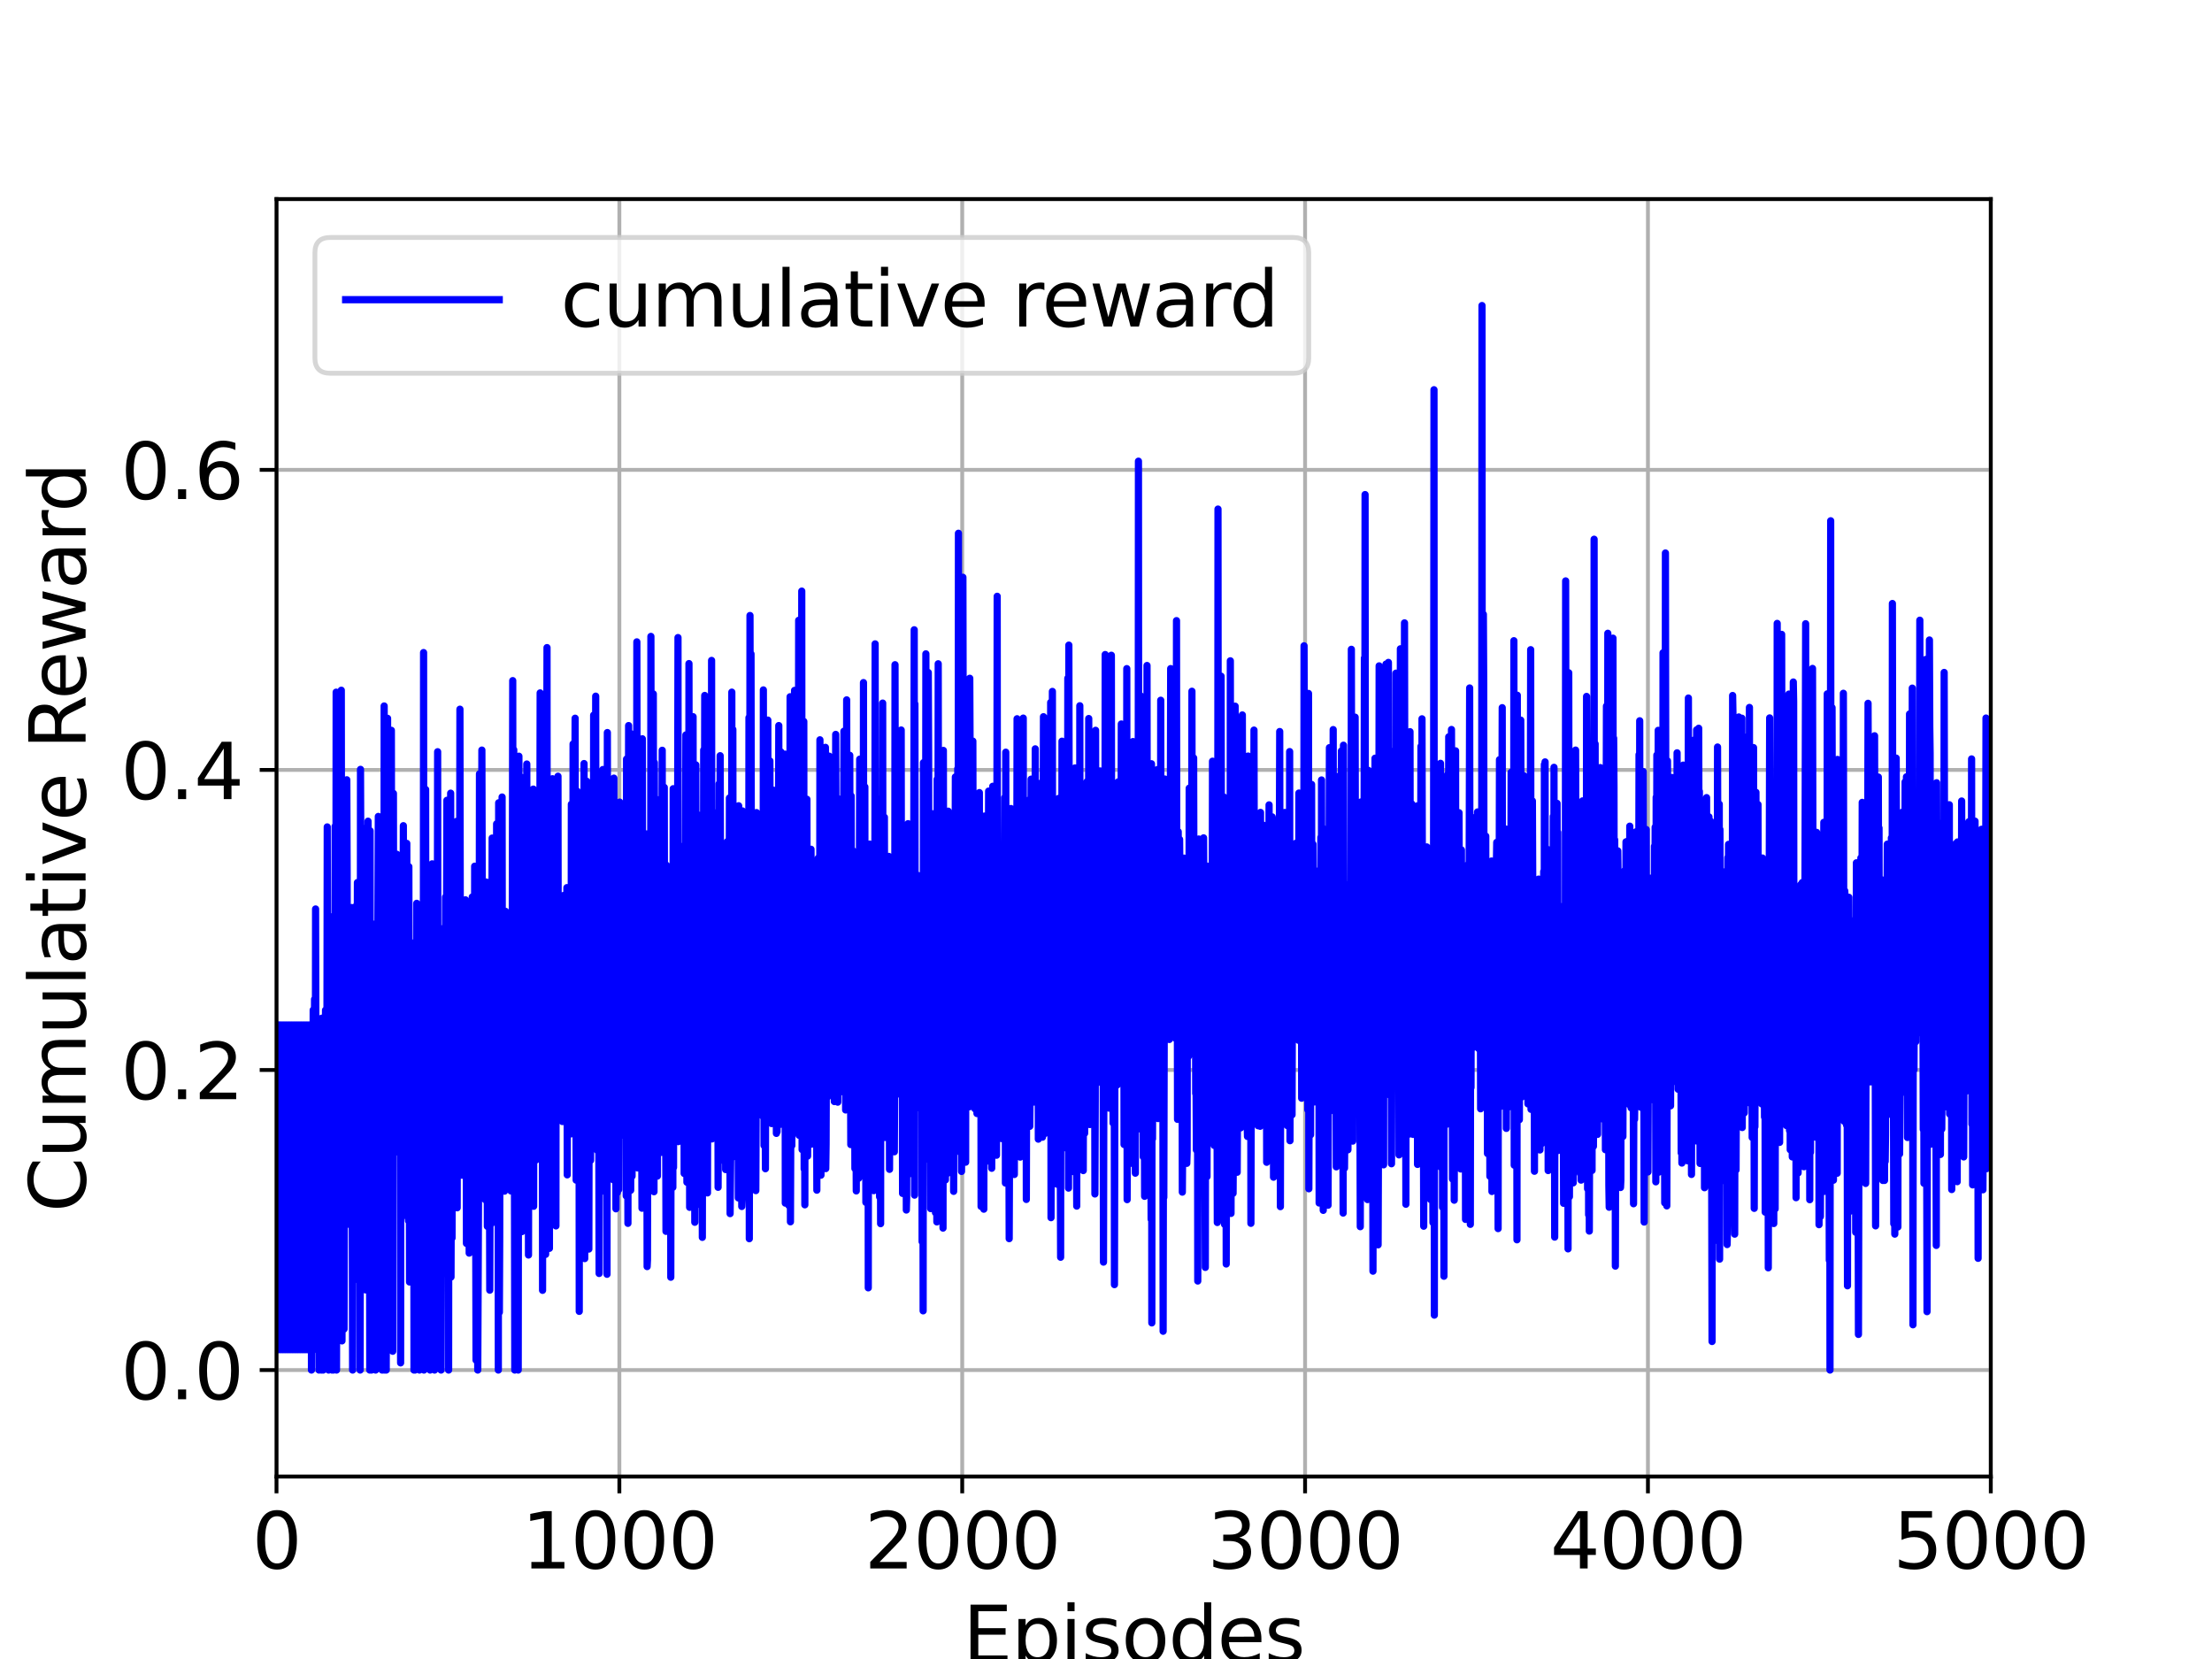<?xml version="1.0" encoding="utf-8" standalone="no"?>
<!DOCTYPE svg PUBLIC "-//W3C//DTD SVG 1.1//EN"
  "http://www.w3.org/Graphics/SVG/1.1/DTD/svg11.dtd">
<svg xmlns:xlink="http://www.w3.org/1999/xlink" width="460.8pt" height="345.6pt" viewBox="0 0 460.8 345.6" xmlns="http://www.w3.org/2000/svg" version="1.1">
 <defs>
  <style type="text/css">*{stroke-linejoin: round; stroke-linecap: butt}</style>
 </defs>
 <g id="figure_1">
  <g id="patch_1">
   <path d="M 0 345.6 
L 460.8 345.6 
L 460.8 0 
L 0 0 
z
" style="fill: #ffffff"/>
  </g>
  <g id="axes_1">
   <g id="patch_2">
    <path d="M 57.6 307.584 
L 414.72 307.584 
L 414.72 41.472 
L 57.6 41.472 
z
" style="fill: #ffffff"/>
   </g>
   <g id="matplotlib.axis_1">
    <g id="xtick_1">
     <g id="line2d_1">
      <path d="M 57.6 307.584 
L 57.6 41.472 
" clip-path="url(#p0b03b513de)" style="fill: none; stroke: #b0b0b0; stroke-width: 0.8; stroke-linecap: square"/>
     </g>
     <g id="line2d_2">
      <defs>
       <path id="m918fe4766f" d="M 0 0 
L 0 3.5 
" style="stroke: #000000; stroke-width: 0.8"/>
      </defs>
      <g>
       <use xlink:href="#m918fe4766f" x="57.6" y="307.584" style="stroke: #000000; stroke-width: 0.8"/>
      </g>
     </g>
     <g id="text_1">
      <!-- 0 -->
      <g transform="translate(52.51 326.741)scale(0.16 -0.16)">
       <defs>
        <path id="DejaVuSans-30" d="M 2034 4250 
Q 1547 4250 1301 3770 
Q 1056 3291 1056 2328 
Q 1056 1369 1301 889 
Q 1547 409 2034 409 
Q 2525 409 2770 889 
Q 3016 1369 3016 2328 
Q 3016 3291 2770 3770 
Q 2525 4250 2034 4250 
z
M 2034 4750 
Q 2819 4750 3233 4129 
Q 3647 3509 3647 2328 
Q 3647 1150 3233 529 
Q 2819 -91 2034 -91 
Q 1250 -91 836 529 
Q 422 1150 422 2328 
Q 422 3509 836 4129 
Q 1250 4750 2034 4750 
z
" transform="scale(0.016)"/>
       </defs>
       <use xlink:href="#DejaVuSans-30"/>
      </g>
     </g>
    </g>
    <g id="xtick_2">
     <g id="line2d_3">
      <path d="M 129.024 307.584 
L 129.024 41.472 
" clip-path="url(#p0b03b513de)" style="fill: none; stroke: #b0b0b0; stroke-width: 0.8; stroke-linecap: square"/>
     </g>
     <g id="line2d_4">
      <g>
       <use xlink:href="#m918fe4766f" x="129.024" y="307.584" style="stroke: #000000; stroke-width: 0.8"/>
      </g>
     </g>
     <g id="text_2">
      <!-- 1000 -->
      <g transform="translate(108.664 326.741)scale(0.16 -0.16)">
       <defs>
        <path id="DejaVuSans-31" d="M 794 531 
L 1825 531 
L 1825 4091 
L 703 3866 
L 703 4441 
L 1819 4666 
L 2450 4666 
L 2450 531 
L 3481 531 
L 3481 0 
L 794 0 
L 794 531 
z
" transform="scale(0.016)"/>
       </defs>
       <use xlink:href="#DejaVuSans-31"/>
       <use xlink:href="#DejaVuSans-30" x="63.623"/>
       <use xlink:href="#DejaVuSans-30" x="127.246"/>
       <use xlink:href="#DejaVuSans-30" x="190.869"/>
      </g>
     </g>
    </g>
    <g id="xtick_3">
     <g id="line2d_5">
      <path d="M 200.448 307.584 
L 200.448 41.472 
" clip-path="url(#p0b03b513de)" style="fill: none; stroke: #b0b0b0; stroke-width: 0.8; stroke-linecap: square"/>
     </g>
     <g id="line2d_6">
      <g>
       <use xlink:href="#m918fe4766f" x="200.448" y="307.584" style="stroke: #000000; stroke-width: 0.8"/>
      </g>
     </g>
     <g id="text_3">
      <!-- 2000 -->
      <g transform="translate(180.088 326.741)scale(0.16 -0.16)">
       <defs>
        <path id="DejaVuSans-32" d="M 1228 531 
L 3431 531 
L 3431 0 
L 469 0 
L 469 531 
Q 828 903 1448 1529 
Q 2069 2156 2228 2338 
Q 2531 2678 2651 2914 
Q 2772 3150 2772 3378 
Q 2772 3750 2511 3984 
Q 2250 4219 1831 4219 
Q 1534 4219 1204 4116 
Q 875 4013 500 3803 
L 500 4441 
Q 881 4594 1212 4672 
Q 1544 4750 1819 4750 
Q 2544 4750 2975 4387 
Q 3406 4025 3406 3419 
Q 3406 3131 3298 2873 
Q 3191 2616 2906 2266 
Q 2828 2175 2409 1742 
Q 1991 1309 1228 531 
z
" transform="scale(0.016)"/>
       </defs>
       <use xlink:href="#DejaVuSans-32"/>
       <use xlink:href="#DejaVuSans-30" x="63.623"/>
       <use xlink:href="#DejaVuSans-30" x="127.246"/>
       <use xlink:href="#DejaVuSans-30" x="190.869"/>
      </g>
     </g>
    </g>
    <g id="xtick_4">
     <g id="line2d_7">
      <path d="M 271.872 307.584 
L 271.872 41.472 
" clip-path="url(#p0b03b513de)" style="fill: none; stroke: #b0b0b0; stroke-width: 0.8; stroke-linecap: square"/>
     </g>
     <g id="line2d_8">
      <g>
       <use xlink:href="#m918fe4766f" x="271.872" y="307.584" style="stroke: #000000; stroke-width: 0.8"/>
      </g>
     </g>
     <g id="text_4">
      <!-- 3000 -->
      <g transform="translate(251.512 326.741)scale(0.16 -0.16)">
       <defs>
        <path id="DejaVuSans-33" d="M 2597 2516 
Q 3050 2419 3304 2112 
Q 3559 1806 3559 1356 
Q 3559 666 3084 287 
Q 2609 -91 1734 -91 
Q 1441 -91 1130 -33 
Q 819 25 488 141 
L 488 750 
Q 750 597 1062 519 
Q 1375 441 1716 441 
Q 2309 441 2620 675 
Q 2931 909 2931 1356 
Q 2931 1769 2642 2001 
Q 2353 2234 1838 2234 
L 1294 2234 
L 1294 2753 
L 1863 2753 
Q 2328 2753 2575 2939 
Q 2822 3125 2822 3475 
Q 2822 3834 2567 4026 
Q 2313 4219 1838 4219 
Q 1578 4219 1281 4162 
Q 984 4106 628 3988 
L 628 4550 
Q 988 4650 1302 4700 
Q 1616 4750 1894 4750 
Q 2613 4750 3031 4423 
Q 3450 4097 3450 3541 
Q 3450 3153 3228 2886 
Q 3006 2619 2597 2516 
z
" transform="scale(0.016)"/>
       </defs>
       <use xlink:href="#DejaVuSans-33"/>
       <use xlink:href="#DejaVuSans-30" x="63.623"/>
       <use xlink:href="#DejaVuSans-30" x="127.246"/>
       <use xlink:href="#DejaVuSans-30" x="190.869"/>
      </g>
     </g>
    </g>
    <g id="xtick_5">
     <g id="line2d_9">
      <path d="M 343.296 307.584 
L 343.296 41.472 
" clip-path="url(#p0b03b513de)" style="fill: none; stroke: #b0b0b0; stroke-width: 0.8; stroke-linecap: square"/>
     </g>
     <g id="line2d_10">
      <g>
       <use xlink:href="#m918fe4766f" x="343.296" y="307.584" style="stroke: #000000; stroke-width: 0.8"/>
      </g>
     </g>
     <g id="text_5">
      <!-- 4000 -->
      <g transform="translate(322.936 326.741)scale(0.16 -0.16)">
       <defs>
        <path id="DejaVuSans-34" d="M 2419 4116 
L 825 1625 
L 2419 1625 
L 2419 4116 
z
M 2253 4666 
L 3047 4666 
L 3047 1625 
L 3713 1625 
L 3713 1100 
L 3047 1100 
L 3047 0 
L 2419 0 
L 2419 1100 
L 313 1100 
L 313 1709 
L 2253 4666 
z
" transform="scale(0.016)"/>
       </defs>
       <use xlink:href="#DejaVuSans-34"/>
       <use xlink:href="#DejaVuSans-30" x="63.623"/>
       <use xlink:href="#DejaVuSans-30" x="127.246"/>
       <use xlink:href="#DejaVuSans-30" x="190.869"/>
      </g>
     </g>
    </g>
    <g id="xtick_6">
     <g id="line2d_11">
      <path d="M 414.72 307.584 
L 414.72 41.472 
" clip-path="url(#p0b03b513de)" style="fill: none; stroke: #b0b0b0; stroke-width: 0.8; stroke-linecap: square"/>
     </g>
     <g id="line2d_12">
      <g>
       <use xlink:href="#m918fe4766f" x="414.72" y="307.584" style="stroke: #000000; stroke-width: 0.8"/>
      </g>
     </g>
     <g id="text_6">
      <!-- 5000 -->
      <g transform="translate(394.36 326.741)scale(0.16 -0.16)">
       <defs>
        <path id="DejaVuSans-35" d="M 691 4666 
L 3169 4666 
L 3169 4134 
L 1269 4134 
L 1269 2991 
Q 1406 3038 1543 3061 
Q 1681 3084 1819 3084 
Q 2600 3084 3056 2656 
Q 3513 2228 3513 1497 
Q 3513 744 3044 326 
Q 2575 -91 1722 -91 
Q 1428 -91 1123 -41 
Q 819 9 494 109 
L 494 744 
Q 775 591 1075 516 
Q 1375 441 1709 441 
Q 2250 441 2565 725 
Q 2881 1009 2881 1497 
Q 2881 1984 2565 2268 
Q 2250 2553 1709 2553 
Q 1456 2553 1204 2497 
Q 953 2441 691 2322 
L 691 4666 
z
" transform="scale(0.016)"/>
       </defs>
       <use xlink:href="#DejaVuSans-35"/>
       <use xlink:href="#DejaVuSans-30" x="63.623"/>
       <use xlink:href="#DejaVuSans-30" x="127.246"/>
       <use xlink:href="#DejaVuSans-30" x="190.869"/>
      </g>
     </g>
    </g>
    <g id="text_7">
     <!-- Episodes -->
     <g transform="translate(200.572 346.226)scale(0.16 -0.16)">
      <defs>
       <path id="DejaVuSans-45" d="M 628 4666 
L 3578 4666 
L 3578 4134 
L 1259 4134 
L 1259 2753 
L 3481 2753 
L 3481 2222 
L 1259 2222 
L 1259 531 
L 3634 531 
L 3634 0 
L 628 0 
L 628 4666 
z
" transform="scale(0.016)"/>
       <path id="DejaVuSans-70" d="M 1159 525 
L 1159 -1331 
L 581 -1331 
L 581 3500 
L 1159 3500 
L 1159 2969 
Q 1341 3281 1617 3432 
Q 1894 3584 2278 3584 
Q 2916 3584 3314 3078 
Q 3713 2572 3713 1747 
Q 3713 922 3314 415 
Q 2916 -91 2278 -91 
Q 1894 -91 1617 61 
Q 1341 213 1159 525 
z
M 3116 1747 
Q 3116 2381 2855 2742 
Q 2594 3103 2138 3103 
Q 1681 3103 1420 2742 
Q 1159 2381 1159 1747 
Q 1159 1113 1420 752 
Q 1681 391 2138 391 
Q 2594 391 2855 752 
Q 3116 1113 3116 1747 
z
" transform="scale(0.016)"/>
       <path id="DejaVuSans-69" d="M 603 3500 
L 1178 3500 
L 1178 0 
L 603 0 
L 603 3500 
z
M 603 4863 
L 1178 4863 
L 1178 4134 
L 603 4134 
L 603 4863 
z
" transform="scale(0.016)"/>
       <path id="DejaVuSans-73" d="M 2834 3397 
L 2834 2853 
Q 2591 2978 2328 3040 
Q 2066 3103 1784 3103 
Q 1356 3103 1142 2972 
Q 928 2841 928 2578 
Q 928 2378 1081 2264 
Q 1234 2150 1697 2047 
L 1894 2003 
Q 2506 1872 2764 1633 
Q 3022 1394 3022 966 
Q 3022 478 2636 193 
Q 2250 -91 1575 -91 
Q 1294 -91 989 -36 
Q 684 19 347 128 
L 347 722 
Q 666 556 975 473 
Q 1284 391 1588 391 
Q 1994 391 2212 530 
Q 2431 669 2431 922 
Q 2431 1156 2273 1281 
Q 2116 1406 1581 1522 
L 1381 1569 
Q 847 1681 609 1914 
Q 372 2147 372 2553 
Q 372 3047 722 3315 
Q 1072 3584 1716 3584 
Q 2034 3584 2315 3537 
Q 2597 3491 2834 3397 
z
" transform="scale(0.016)"/>
       <path id="DejaVuSans-6f" d="M 1959 3097 
Q 1497 3097 1228 2736 
Q 959 2375 959 1747 
Q 959 1119 1226 758 
Q 1494 397 1959 397 
Q 2419 397 2687 759 
Q 2956 1122 2956 1747 
Q 2956 2369 2687 2733 
Q 2419 3097 1959 3097 
z
M 1959 3584 
Q 2709 3584 3137 3096 
Q 3566 2609 3566 1747 
Q 3566 888 3137 398 
Q 2709 -91 1959 -91 
Q 1206 -91 779 398 
Q 353 888 353 1747 
Q 353 2609 779 3096 
Q 1206 3584 1959 3584 
z
" transform="scale(0.016)"/>
       <path id="DejaVuSans-64" d="M 2906 2969 
L 2906 4863 
L 3481 4863 
L 3481 0 
L 2906 0 
L 2906 525 
Q 2725 213 2448 61 
Q 2172 -91 1784 -91 
Q 1150 -91 751 415 
Q 353 922 353 1747 
Q 353 2572 751 3078 
Q 1150 3584 1784 3584 
Q 2172 3584 2448 3432 
Q 2725 3281 2906 2969 
z
M 947 1747 
Q 947 1113 1208 752 
Q 1469 391 1925 391 
Q 2381 391 2643 752 
Q 2906 1113 2906 1747 
Q 2906 2381 2643 2742 
Q 2381 3103 1925 3103 
Q 1469 3103 1208 2742 
Q 947 2381 947 1747 
z
" transform="scale(0.016)"/>
       <path id="DejaVuSans-65" d="M 3597 1894 
L 3597 1613 
L 953 1613 
Q 991 1019 1311 708 
Q 1631 397 2203 397 
Q 2534 397 2845 478 
Q 3156 559 3463 722 
L 3463 178 
Q 3153 47 2828 -22 
Q 2503 -91 2169 -91 
Q 1331 -91 842 396 
Q 353 884 353 1716 
Q 353 2575 817 3079 
Q 1281 3584 2069 3584 
Q 2775 3584 3186 3129 
Q 3597 2675 3597 1894 
z
M 3022 2063 
Q 3016 2534 2758 2815 
Q 2500 3097 2075 3097 
Q 1594 3097 1305 2825 
Q 1016 2553 972 2059 
L 3022 2063 
z
" transform="scale(0.016)"/>
      </defs>
      <use xlink:href="#DejaVuSans-45"/>
      <use xlink:href="#DejaVuSans-70" x="63.184"/>
      <use xlink:href="#DejaVuSans-69" x="126.66"/>
      <use xlink:href="#DejaVuSans-73" x="154.443"/>
      <use xlink:href="#DejaVuSans-6f" x="206.543"/>
      <use xlink:href="#DejaVuSans-64" x="267.725"/>
      <use xlink:href="#DejaVuSans-65" x="331.201"/>
      <use xlink:href="#DejaVuSans-73" x="392.725"/>
     </g>
    </g>
   </g>
   <g id="matplotlib.axis_2">
    <g id="ytick_1">
     <g id="line2d_13">
      <path d="M 57.6 285.408 
L 414.72 285.408 
" clip-path="url(#p0b03b513de)" style="fill: none; stroke: #b0b0b0; stroke-width: 0.8; stroke-linecap: square"/>
     </g>
     <g id="line2d_14">
      <defs>
       <path id="m33e1f131bb" d="M 0 0 
L -3.5 0 
" style="stroke: #000000; stroke-width: 0.8"/>
      </defs>
      <g>
       <use xlink:href="#m33e1f131bb" x="57.6" y="285.408" style="stroke: #000000; stroke-width: 0.8"/>
      </g>
     </g>
     <g id="text_8">
      <!-- 0.0 -->
      <g transform="translate(25.155 291.487)scale(0.16 -0.16)">
       <defs>
        <path id="DejaVuSans-2e" d="M 684 794 
L 1344 794 
L 1344 0 
L 684 0 
L 684 794 
z
" transform="scale(0.016)"/>
       </defs>
       <use xlink:href="#DejaVuSans-30"/>
       <use xlink:href="#DejaVuSans-2e" x="63.623"/>
       <use xlink:href="#DejaVuSans-30" x="95.41"/>
      </g>
     </g>
    </g>
    <g id="ytick_2">
     <g id="line2d_15">
      <path d="M 57.6 222.897 
L 414.72 222.897 
" clip-path="url(#p0b03b513de)" style="fill: none; stroke: #b0b0b0; stroke-width: 0.8; stroke-linecap: square"/>
     </g>
     <g id="line2d_16">
      <g>
       <use xlink:href="#m33e1f131bb" x="57.6" y="222.897" style="stroke: #000000; stroke-width: 0.8"/>
      </g>
     </g>
     <g id="text_9">
      <!-- 0.2 -->
      <g transform="translate(25.155 228.976)scale(0.16 -0.16)">
       <use xlink:href="#DejaVuSans-30"/>
       <use xlink:href="#DejaVuSans-2e" x="63.623"/>
       <use xlink:href="#DejaVuSans-32" x="95.41"/>
      </g>
     </g>
    </g>
    <g id="ytick_3">
     <g id="line2d_17">
      <path d="M 57.6 160.386 
L 414.72 160.386 
" clip-path="url(#p0b03b513de)" style="fill: none; stroke: #b0b0b0; stroke-width: 0.8; stroke-linecap: square"/>
     </g>
     <g id="line2d_18">
      <g>
       <use xlink:href="#m33e1f131bb" x="57.6" y="160.386" style="stroke: #000000; stroke-width: 0.8"/>
      </g>
     </g>
     <g id="text_10">
      <!-- 0.4 -->
      <g transform="translate(25.155 166.465)scale(0.16 -0.16)">
       <use xlink:href="#DejaVuSans-30"/>
       <use xlink:href="#DejaVuSans-2e" x="63.623"/>
       <use xlink:href="#DejaVuSans-34" x="95.41"/>
      </g>
     </g>
    </g>
    <g id="ytick_4">
     <g id="line2d_19">
      <path d="M 57.6 97.876 
L 414.72 97.876 
" clip-path="url(#p0b03b513de)" style="fill: none; stroke: #b0b0b0; stroke-width: 0.8; stroke-linecap: square"/>
     </g>
     <g id="line2d_20">
      <g>
       <use xlink:href="#m33e1f131bb" x="57.6" y="97.876" style="stroke: #000000; stroke-width: 0.8"/>
      </g>
     </g>
     <g id="text_11">
      <!-- 0.6 -->
      <g transform="translate(25.155 103.954)scale(0.16 -0.16)">
       <defs>
        <path id="DejaVuSans-36" d="M 2113 2584 
Q 1688 2584 1439 2293 
Q 1191 2003 1191 1497 
Q 1191 994 1439 701 
Q 1688 409 2113 409 
Q 2538 409 2786 701 
Q 3034 994 3034 1497 
Q 3034 2003 2786 2293 
Q 2538 2584 2113 2584 
z
M 3366 4563 
L 3366 3988 
Q 3128 4100 2886 4159 
Q 2644 4219 2406 4219 
Q 1781 4219 1451 3797 
Q 1122 3375 1075 2522 
Q 1259 2794 1537 2939 
Q 1816 3084 2150 3084 
Q 2853 3084 3261 2657 
Q 3669 2231 3669 1497 
Q 3669 778 3244 343 
Q 2819 -91 2113 -91 
Q 1303 -91 875 529 
Q 447 1150 447 2328 
Q 447 3434 972 4092 
Q 1497 4750 2381 4750 
Q 2619 4750 2861 4703 
Q 3103 4656 3366 4563 
z
" transform="scale(0.016)"/>
       </defs>
       <use xlink:href="#DejaVuSans-30"/>
       <use xlink:href="#DejaVuSans-2e" x="63.623"/>
       <use xlink:href="#DejaVuSans-36" x="95.41"/>
      </g>
     </g>
    </g>
    <g id="text_12">
     <!-- Cumulative Reward -->
     <g transform="translate(17.828 252.524)rotate(-90)scale(0.16 -0.16)">
      <defs>
       <path id="DejaVuSans-43" d="M 4122 4306 
L 4122 3641 
Q 3803 3938 3442 4084 
Q 3081 4231 2675 4231 
Q 1875 4231 1450 3742 
Q 1025 3253 1025 2328 
Q 1025 1406 1450 917 
Q 1875 428 2675 428 
Q 3081 428 3442 575 
Q 3803 722 4122 1019 
L 4122 359 
Q 3791 134 3420 21 
Q 3050 -91 2638 -91 
Q 1578 -91 968 557 
Q 359 1206 359 2328 
Q 359 3453 968 4101 
Q 1578 4750 2638 4750 
Q 3056 4750 3426 4639 
Q 3797 4528 4122 4306 
z
" transform="scale(0.016)"/>
       <path id="DejaVuSans-75" d="M 544 1381 
L 544 3500 
L 1119 3500 
L 1119 1403 
Q 1119 906 1312 657 
Q 1506 409 1894 409 
Q 2359 409 2629 706 
Q 2900 1003 2900 1516 
L 2900 3500 
L 3475 3500 
L 3475 0 
L 2900 0 
L 2900 538 
Q 2691 219 2414 64 
Q 2138 -91 1772 -91 
Q 1169 -91 856 284 
Q 544 659 544 1381 
z
M 1991 3584 
L 1991 3584 
z
" transform="scale(0.016)"/>
       <path id="DejaVuSans-6d" d="M 3328 2828 
Q 3544 3216 3844 3400 
Q 4144 3584 4550 3584 
Q 5097 3584 5394 3201 
Q 5691 2819 5691 2113 
L 5691 0 
L 5113 0 
L 5113 2094 
Q 5113 2597 4934 2840 
Q 4756 3084 4391 3084 
Q 3944 3084 3684 2787 
Q 3425 2491 3425 1978 
L 3425 0 
L 2847 0 
L 2847 2094 
Q 2847 2600 2669 2842 
Q 2491 3084 2119 3084 
Q 1678 3084 1418 2786 
Q 1159 2488 1159 1978 
L 1159 0 
L 581 0 
L 581 3500 
L 1159 3500 
L 1159 2956 
Q 1356 3278 1631 3431 
Q 1906 3584 2284 3584 
Q 2666 3584 2933 3390 
Q 3200 3197 3328 2828 
z
" transform="scale(0.016)"/>
       <path id="DejaVuSans-6c" d="M 603 4863 
L 1178 4863 
L 1178 0 
L 603 0 
L 603 4863 
z
" transform="scale(0.016)"/>
       <path id="DejaVuSans-61" d="M 2194 1759 
Q 1497 1759 1228 1600 
Q 959 1441 959 1056 
Q 959 750 1161 570 
Q 1363 391 1709 391 
Q 2188 391 2477 730 
Q 2766 1069 2766 1631 
L 2766 1759 
L 2194 1759 
z
M 3341 1997 
L 3341 0 
L 2766 0 
L 2766 531 
Q 2569 213 2275 61 
Q 1981 -91 1556 -91 
Q 1019 -91 701 211 
Q 384 513 384 1019 
Q 384 1609 779 1909 
Q 1175 2209 1959 2209 
L 2766 2209 
L 2766 2266 
Q 2766 2663 2505 2880 
Q 2244 3097 1772 3097 
Q 1472 3097 1187 3025 
Q 903 2953 641 2809 
L 641 3341 
Q 956 3463 1253 3523 
Q 1550 3584 1831 3584 
Q 2591 3584 2966 3190 
Q 3341 2797 3341 1997 
z
" transform="scale(0.016)"/>
       <path id="DejaVuSans-74" d="M 1172 4494 
L 1172 3500 
L 2356 3500 
L 2356 3053 
L 1172 3053 
L 1172 1153 
Q 1172 725 1289 603 
Q 1406 481 1766 481 
L 2356 481 
L 2356 0 
L 1766 0 
Q 1100 0 847 248 
Q 594 497 594 1153 
L 594 3053 
L 172 3053 
L 172 3500 
L 594 3500 
L 594 4494 
L 1172 4494 
z
" transform="scale(0.016)"/>
       <path id="DejaVuSans-76" d="M 191 3500 
L 800 3500 
L 1894 563 
L 2988 3500 
L 3597 3500 
L 2284 0 
L 1503 0 
L 191 3500 
z
" transform="scale(0.016)"/>
       <path id="DejaVuSans-20" transform="scale(0.016)"/>
       <path id="DejaVuSans-52" d="M 2841 2188 
Q 3044 2119 3236 1894 
Q 3428 1669 3622 1275 
L 4263 0 
L 3584 0 
L 2988 1197 
Q 2756 1666 2539 1819 
Q 2322 1972 1947 1972 
L 1259 1972 
L 1259 0 
L 628 0 
L 628 4666 
L 2053 4666 
Q 2853 4666 3247 4331 
Q 3641 3997 3641 3322 
Q 3641 2881 3436 2590 
Q 3231 2300 2841 2188 
z
M 1259 4147 
L 1259 2491 
L 2053 2491 
Q 2509 2491 2742 2702 
Q 2975 2913 2975 3322 
Q 2975 3731 2742 3939 
Q 2509 4147 2053 4147 
L 1259 4147 
z
" transform="scale(0.016)"/>
       <path id="DejaVuSans-77" d="M 269 3500 
L 844 3500 
L 1563 769 
L 2278 3500 
L 2956 3500 
L 3675 769 
L 4391 3500 
L 4966 3500 
L 4050 0 
L 3372 0 
L 2619 2869 
L 1863 0 
L 1184 0 
L 269 3500 
z
" transform="scale(0.016)"/>
       <path id="DejaVuSans-72" d="M 2631 2963 
Q 2534 3019 2420 3045 
Q 2306 3072 2169 3072 
Q 1681 3072 1420 2755 
Q 1159 2438 1159 1844 
L 1159 0 
L 581 0 
L 581 3500 
L 1159 3500 
L 1159 2956 
Q 1341 3275 1631 3429 
Q 1922 3584 2338 3584 
Q 2397 3584 2469 3576 
Q 2541 3569 2628 3553 
L 2631 2963 
z
" transform="scale(0.016)"/>
      </defs>
      <use xlink:href="#DejaVuSans-43"/>
      <use xlink:href="#DejaVuSans-75" x="69.824"/>
      <use xlink:href="#DejaVuSans-6d" x="133.203"/>
      <use xlink:href="#DejaVuSans-75" x="230.615"/>
      <use xlink:href="#DejaVuSans-6c" x="293.994"/>
      <use xlink:href="#DejaVuSans-61" x="321.777"/>
      <use xlink:href="#DejaVuSans-74" x="383.057"/>
      <use xlink:href="#DejaVuSans-69" x="422.266"/>
      <use xlink:href="#DejaVuSans-76" x="450.049"/>
      <use xlink:href="#DejaVuSans-65" x="509.229"/>
      <use xlink:href="#DejaVuSans-20" x="570.752"/>
      <use xlink:href="#DejaVuSans-52" x="602.539"/>
      <use xlink:href="#DejaVuSans-65" x="667.521"/>
      <use xlink:href="#DejaVuSans-77" x="729.045"/>
      <use xlink:href="#DejaVuSans-61" x="810.832"/>
      <use xlink:href="#DejaVuSans-72" x="872.111"/>
      <use xlink:href="#DejaVuSans-64" x="911.475"/>
     </g>
    </g>
   </g>
   <g id="line2d_21">
    <path d="M 57.6 213.524 
L 57.671 219.934 
L 57.743 281.16 
L 57.886 213.524 
L 57.957 219.934 
L 58.029 281.16 
L 58.171 213.524 
L 58.243 219.934 
L 58.314 281.16 
L 58.457 213.524 
L 58.529 219.934 
L 58.6 281.16 
L 58.743 213.524 
L 58.814 219.934 
L 58.886 281.16 
L 59.028 213.524 
L 59.1 219.934 
L 59.171 281.16 
L 59.314 213.524 
L 59.386 219.934 
L 59.457 281.16 
L 59.6 213.524 
L 59.671 219.934 
L 59.743 281.16 
L 59.886 213.524 
L 59.957 219.934 
L 60.028 281.16 
L 60.171 213.524 
L 60.243 219.934 
L 60.314 281.16 
L 60.457 213.524 
L 60.528 219.934 
L 60.6 281.16 
L 60.743 213.524 
L 60.814 219.934 
L 60.886 281.16 
L 61.028 213.524 
L 61.1 219.934 
L 61.171 281.16 
L 61.314 213.524 
L 61.385 219.934 
L 61.457 281.16 
L 61.6 213.524 
L 61.671 219.934 
L 61.743 281.16 
L 61.885 213.524 
L 61.957 219.934 
L 62.028 281.16 
L 62.171 213.524 
L 62.243 219.934 
L 62.314 281.16 
L 62.457 213.524 
L 62.528 219.934 
L 62.6 281.16 
L 62.743 213.524 
L 62.814 219.934 
L 62.885 281.16 
L 63.028 213.524 
L 63.1 219.934 
L 63.171 281.16 
L 63.314 213.524 
L 63.385 219.934 
L 63.457 281.16 
L 63.6 213.524 
L 63.671 219.934 
L 63.742 281.16 
L 63.885 213.524 
L 63.957 219.934 
L 64.028 281.16 
L 64.171 213.524 
L 64.242 219.934 
L 64.314 281.16 
L 64.457 213.524 
L 64.528 219.934 
L 64.6 281.16 
L 64.742 229.182 
L 64.814 220.491 
L 64.885 285.408 
L 64.957 249.429 
L 65.028 281.448 
L 65.1 276.424 
L 65.242 210.406 
L 65.385 260.997 
L 65.528 208.159 
L 65.671 248.273 
L 65.742 189.353 
L 65.814 220.951 
L 66.028 254.05 
L 66.099 252.094 
L 66.171 217.477 
L 66.242 246.922 
L 66.314 221.411 
L 66.457 285.408 
L 66.599 234.388 
L 66.671 242.274 
L 66.742 283.784 
L 66.814 214.455 
L 66.957 285.408 
L 67.028 212.108 
L 67.099 233.445 
L 67.314 285.408 
L 67.671 218.205 
L 67.742 243.906 
L 67.814 210.426 
L 67.885 244.959 
L 67.956 224.895 
L 68.028 272.746 
L 68.171 172.257 
L 68.385 281.061 
L 68.456 285.408 
L 68.671 207.678 
L 68.742 252.13 
L 68.814 246.566 
L 68.956 190.985 
L 69.171 285.408 
L 69.385 197.71 
L 69.456 285.408 
L 69.528 245.127 
L 69.599 211.488 
L 69.671 234.997 
L 69.742 232.194 
L 69.814 172.13 
L 69.956 216.297 
L 70.028 144.19 
L 70.099 285.408 
L 70.171 250.34 
L 70.313 201.702 
L 70.385 263.071 
L 70.456 169.172 
L 70.528 227.595 
L 70.599 206.656 
L 70.671 222.446 
L 70.742 207.122 
L 70.813 240.676 
L 70.885 216.192 
L 71.028 243.649 
L 71.099 143.786 
L 71.242 279.329 
L 71.385 224.135 
L 71.528 269.672 
L 71.599 204.931 
L 71.671 276.866 
L 71.885 194.75 
L 71.956 240.032 
L 72.028 218.206 
L 72.17 253.566 
L 72.242 162.444 
L 72.313 181.383 
L 72.385 230.681 
L 72.456 216.333 
L 72.528 238.829 
L 72.599 226.765 
L 72.67 209.039 
L 72.742 255.045 
L 72.813 238.694 
L 72.885 226.337 
L 72.956 246.561 
L 73.028 235.499 
L 73.099 206.879 
L 73.17 233.345 
L 73.242 189.055 
L 73.456 285.408 
L 73.528 201.729 
L 73.599 241.088 
L 73.67 237.301 
L 73.742 266.692 
L 73.813 250.947 
L 73.885 245.84 
L 74.028 197.116 
L 74.099 210.428 
L 74.17 264.914 
L 74.313 188.533 
L 74.385 221.896 
L 74.456 183.849 
L 74.67 230.013 
L 74.813 193.229 
L 74.885 257.579 
L 74.956 218.963 
L 75.027 285.408 
L 75.099 160.27 
L 75.17 181.121 
L 75.313 233.568 
L 75.385 180.65 
L 75.456 205.057 
L 75.599 238.123 
L 75.813 183.121 
L 76.027 255.192 
L 76.099 196.824 
L 76.17 268.709 
L 76.242 233.109 
L 76.313 226.994 
L 76.385 172.406 
L 76.527 241.762 
L 76.599 236.244 
L 76.67 171.068 
L 76.813 230.697 
L 76.884 207.499 
L 76.956 229.077 
L 77.027 285.408 
L 77.099 173.067 
L 77.17 270.936 
L 77.242 211 
L 77.384 285.408 
L 77.456 213.586 
L 77.527 241.617 
L 77.599 212.047 
L 77.67 220.06 
L 77.742 228.097 
L 77.813 193.622 
L 77.884 194.502 
L 77.956 254.626 
L 78.027 192.511 
L 78.099 226.795 
L 78.17 205.405 
L 78.242 285.408 
L 78.313 242.35 
L 78.384 245.851 
L 78.456 202.693 
L 78.527 208.595 
L 78.599 225.726 
L 78.813 170.076 
L 79.027 242.071 
L 79.099 245.954 
L 79.241 215.665 
L 79.313 213.624 
L 79.384 185.402 
L 79.599 285.408 
L 79.67 249.878 
L 79.741 285.408 
L 79.813 199.389 
L 79.884 259.783 
L 79.956 258.894 
L 80.027 147.066 
L 80.17 285.408 
L 80.313 193.928 
L 80.456 285.408 
L 80.527 255.875 
L 80.741 149.641 
L 80.884 257.755 
L 80.956 235.062 
L 81.027 232.199 
L 81.098 178.15 
L 81.241 280.99 
L 81.313 180.902 
L 81.384 266.063 
L 81.527 152.139 
L 81.67 257.716 
L 81.741 252.448 
L 81.813 281.491 
L 81.956 165.277 
L 82.027 216.974 
L 82.098 196.697 
L 82.17 204.309 
L 82.241 190.111 
L 82.313 219.446 
L 82.384 217.35 
L 82.456 228.446 
L 82.67 177.962 
L 82.741 225.322 
L 82.813 203.91 
L 82.884 191.417 
L 82.956 235.036 
L 83.027 178.451 
L 83.241 236.921 
L 83.313 240.377 
L 83.384 198.669 
L 83.455 283.913 
L 83.527 201.23 
L 83.598 253.689 
L 83.67 211.746 
L 83.741 232.245 
L 83.813 242.683 
L 84.027 172.005 
L 84.098 241.743 
L 84.17 231.109 
L 84.241 182.973 
L 84.313 211.796 
L 84.384 207.919 
L 84.527 219.021 
L 84.598 183.846 
L 84.67 209.146 
L 84.741 175.692 
L 84.813 217.241 
L 84.884 192.021 
L 85.098 254.317 
L 85.17 180.536 
L 85.313 267.064 
L 85.455 216.454 
L 85.527 237.043 
L 85.598 202.922 
L 85.67 254.377 
L 85.741 228.861 
L 85.812 207.728 
L 85.884 240.074 
L 85.955 222.264 
L 86.027 234.34 
L 86.17 196.431 
L 86.241 285.408 
L 86.312 234.47 
L 86.384 239.433 
L 86.455 285.408 
L 86.67 205.622 
L 86.741 256.383 
L 86.812 188.18 
L 86.884 195.405 
L 86.955 220.267 
L 87.027 191.62 
L 87.098 206.985 
L 87.17 230.917 
L 87.241 191.179 
L 87.384 285.408 
L 87.455 201.606 
L 87.527 264.102 
L 87.598 242.243 
L 87.67 273.554 
L 87.884 188.503 
L 88.098 250.856 
L 88.169 245.101 
L 88.241 135.94 
L 88.312 285.408 
L 88.384 204.471 
L 88.527 238.565 
L 88.598 231.424 
L 88.669 164.458 
L 88.741 243.579 
L 88.812 236.846 
L 88.884 184.537 
L 89.027 225.185 
L 89.098 213.966 
L 89.241 242.574 
L 89.312 202.96 
L 89.384 231.657 
L 89.455 199.621 
L 89.598 285.408 
L 89.741 189.134 
L 89.955 276.77 
L 90.026 179.948 
L 90.098 252.207 
L 90.169 222.363 
L 90.241 214.458 
L 90.312 185.766 
L 90.384 202.99 
L 90.526 285.408 
L 90.741 201.337 
L 90.812 201.242 
L 90.884 180.861 
L 91.026 258.454 
L 91.169 156.599 
L 91.241 243.352 
L 91.312 197.417 
L 91.455 200.819 
L 91.526 213.794 
L 91.598 208.815 
L 91.669 207.553 
L 91.741 240.795 
L 91.812 201.824 
L 91.884 285.408 
L 91.955 213.658 
L 92.026 265.652 
L 92.169 218.709 
L 92.241 236.877 
L 92.312 235.856 
L 92.383 193.377 
L 92.455 202.086 
L 92.526 223.791 
L 92.598 216.23 
L 92.741 249.412 
L 92.812 186.872 
L 92.883 236.131 
L 93.098 166.72 
L 93.169 166.841 
L 93.455 285.408 
L 93.526 196.962 
L 93.598 209.385 
L 93.669 249.33 
L 93.741 237.263 
L 93.883 165.229 
L 93.955 266.042 
L 94.026 243.251 
L 94.098 216.587 
L 94.169 257.9 
L 94.241 220.673 
L 94.312 236.77 
L 94.383 240.703 
L 94.455 186.608 
L 94.526 247.748 
L 94.598 208.137 
L 94.669 245.826 
L 94.74 207.499 
L 94.812 232.243 
L 94.883 227.23 
L 94.955 216.941 
L 95.098 171.121 
L 95.24 251.607 
L 95.312 189.951 
L 95.383 201.721 
L 95.455 226.18 
L 95.598 174.687 
L 95.669 237.478 
L 95.812 147.738 
L 95.955 239.121 
L 96.026 188.007 
L 96.098 193.018 
L 96.24 244.815 
L 96.598 193.213 
L 96.74 218.313 
L 96.812 212.308 
L 96.955 187.45 
L 97.026 210.053 
L 97.097 193.036 
L 97.169 259.032 
L 97.24 196.121 
L 97.312 246.423 
L 97.383 190.769 
L 97.526 253.51 
L 97.597 224.16 
L 97.669 229.976 
L 97.74 261.048 
L 97.883 190.61 
L 98.026 244.109 
L 98.097 201.546 
L 98.169 216.578 
L 98.24 200.571 
L 98.312 242.03 
L 98.383 186.85 
L 98.455 236.233 
L 98.526 209.717 
L 98.597 230.371 
L 98.669 211.704 
L 98.74 241.773 
L 98.812 241.595 
L 98.883 180.445 
L 98.954 200.972 
L 99.097 255.089 
L 99.169 283.348 
L 99.24 216.216 
L 99.312 217.423 
L 99.526 285.408 
L 99.812 219.143 
L 99.883 161.205 
L 99.954 192.855 
L 100.026 196.257 
L 100.169 229.884 
L 100.24 184.537 
L 100.312 214.295 
L 100.383 156.256 
L 100.597 238.905 
L 100.669 247.863 
L 100.74 242.971 
L 100.883 190.786 
L 100.954 233.217 
L 101.026 207.764 
L 101.097 249.931 
L 101.169 248.962 
L 101.311 183.742 
L 101.454 204.556 
L 101.526 255.475 
L 101.597 232.649 
L 101.74 212.764 
L 101.811 242.119 
L 101.883 208.063 
L 102.026 268.767 
L 102.169 222.043 
L 102.311 254.969 
L 102.526 174.586 
L 102.597 219.497 
L 102.669 197.177 
L 102.74 201.589 
L 102.811 244.663 
L 102.954 185.938 
L 103.097 239.354 
L 103.24 189.153 
L 103.383 241 
L 103.454 171.622 
L 103.526 205.15 
L 103.597 203.264 
L 103.668 229.531 
L 103.74 212.302 
L 103.811 285.408 
L 103.883 167.233 
L 104.026 273.366 
L 104.097 258.146 
L 104.168 212.005 
L 104.24 221.703 
L 104.311 247.806 
L 104.383 190.827 
L 104.454 197.644 
L 104.526 232.413 
L 104.597 166.033 
L 104.668 220.365 
L 104.74 214.065 
L 104.811 239.077 
L 104.954 214.817 
L 105.097 248.142 
L 105.168 196.964 
L 105.24 222.099 
L 105.311 189.848 
L 105.383 206.923 
L 105.454 202.32 
L 105.668 235.176 
L 105.811 203.135 
L 105.883 231.04 
L 105.954 203.24 
L 106.025 219.652 
L 106.097 190.583 
L 106.168 239.312 
L 106.24 233.769 
L 106.311 226.813 
L 106.454 248.103 
L 106.597 211.849 
L 106.668 220.487 
L 106.811 141.784 
L 106.883 234.244 
L 106.954 185.564 
L 107.025 156.182 
L 107.24 285.408 
L 107.311 214.041 
L 107.383 219.44 
L 107.454 187.858 
L 107.668 252.548 
L 107.74 235.036 
L 107.811 184.473 
L 107.954 285.408 
L 108.097 157.533 
L 108.168 234.756 
L 108.24 217.488 
L 108.311 222.884 
L 108.382 205.516 
L 108.454 206.149 
L 108.525 242.805 
L 108.597 161.907 
L 108.74 256.567 
L 108.882 166.814 
L 109.025 233.59 
L 109.097 218.955 
L 109.168 243.334 
L 109.311 219.565 
L 109.382 247.367 
L 109.454 214.416 
L 109.525 216.297 
L 109.597 245.698 
L 109.668 225.116 
L 109.74 159.16 
L 109.811 199.232 
L 109.882 186.149 
L 109.954 189.901 
L 110.097 261.442 
L 110.168 216.074 
L 110.239 225.959 
L 110.311 227.771 
L 110.382 180.315 
L 110.454 226.03 
L 110.525 174.71 
L 110.739 224.987 
L 111.097 164.382 
L 111.168 251.296 
L 111.239 198.151 
L 111.311 238.656 
L 111.382 228.725 
L 111.454 199.22 
L 111.525 212.744 
L 111.668 241.646 
L 111.739 189.087 
L 111.811 223.038 
L 111.882 202.639 
L 112.025 229.441 
L 112.097 219.076 
L 112.168 235.451 
L 112.239 223.735 
L 112.311 176.316 
L 112.382 184.66 
L 112.454 181.081 
L 112.525 144.344 
L 112.739 223.988 
L 112.954 186.121 
L 113.025 268.798 
L 113.096 172.6 
L 113.168 253.174 
L 113.239 216.219 
L 113.311 169.816 
L 113.382 207.687 
L 113.454 204.421 
L 113.525 196.855 
L 113.668 261.31 
L 113.739 229.813 
L 113.954 134.904 
L 114.025 240.319 
L 114.096 175.976 
L 114.168 219.635 
L 114.239 195.39 
L 114.454 260.051 
L 114.525 178.037 
L 114.668 251.179 
L 114.739 212.486 
L 114.811 244.157 
L 114.882 211.002 
L 114.953 223.599 
L 115.025 228.745 
L 115.096 162.224 
L 115.168 194.367 
L 115.239 170.25 
L 115.453 243.324 
L 115.525 225.938 
L 115.596 180.818 
L 115.811 255.38 
L 115.882 162.932 
L 115.953 203.055 
L 116.025 201.752 
L 116.168 214.911 
L 116.239 161.704 
L 116.311 225.349 
L 116.382 215.829 
L 116.525 232.8 
L 116.596 225.016 
L 116.668 208.328 
L 116.739 227.079 
L 116.953 191.004 
L 117.168 233.638 
L 117.239 212.625 
L 117.31 225.428 
L 117.453 186.516 
L 117.525 194.132 
L 117.596 216.368 
L 117.668 212.17 
L 117.739 208.817 
L 117.882 215.148 
L 118.096 184.908 
L 118.168 244.745 
L 118.239 208.572 
L 118.31 222.486 
L 118.382 224.957 
L 118.453 205.759 
L 118.525 235.909 
L 118.739 188.284 
L 118.81 211.697 
L 118.882 195.461 
L 118.953 236.207 
L 119.025 167.526 
L 119.096 176.675 
L 119.31 227.956 
L 119.382 154.98 
L 119.453 185.536 
L 119.525 224.842 
L 119.81 149.618 
L 119.882 223.082 
L 119.953 215.004 
L 120.025 245.844 
L 120.096 171.082 
L 120.167 220.222 
L 120.239 164.818 
L 120.382 240.346 
L 120.596 183.325 
L 120.667 273.183 
L 120.739 195.704 
L 120.81 224.21 
L 120.882 210.718 
L 120.953 261.692 
L 121.096 192.89 
L 121.167 210.721 
L 121.239 210.499 
L 121.31 217.458 
L 121.382 235.762 
L 121.453 196.806 
L 121.524 251.125 
L 121.667 159.059 
L 121.81 262.189 
L 121.882 205.948 
L 121.953 230.427 
L 122.239 162.757 
L 122.453 257.806 
L 122.524 192.042 
L 122.596 215.176 
L 122.667 260.207 
L 122.81 185.39 
L 122.882 190.359 
L 123.024 241.736 
L 123.096 175.321 
L 123.167 232.467 
L 123.239 201.34 
L 123.31 221.74 
L 123.382 181.108 
L 123.453 225.147 
L 123.524 216.674 
L 123.596 236.167 
L 123.667 148.977 
L 123.81 232.155 
L 123.881 178.539 
L 123.953 232.643 
L 124.096 145.025 
L 124.167 224.563 
L 124.239 198.714 
L 124.31 202.674 
L 124.381 197.949 
L 124.453 239.659 
L 124.524 220.64 
L 124.667 204.687 
L 124.81 265.288 
L 124.881 192.822 
L 124.953 213.92 
L 125.024 211.826 
L 125.096 185.89 
L 125.167 225.291 
L 125.31 185.169 
L 125.381 206.392 
L 125.453 161.83 
L 125.524 201.323 
L 125.596 160.301 
L 125.738 226.3 
L 125.81 199.852 
L 125.953 248.191 
L 126.024 213.787 
L 126.096 219.05 
L 126.167 203.65 
L 126.238 227.59 
L 126.31 189.025 
L 126.453 265.455 
L 126.524 152.603 
L 126.596 208.162 
L 126.667 229.345 
L 126.81 162.808 
L 127.024 234.056 
L 127.096 209.512 
L 127.167 240.655 
L 127.238 227.883 
L 127.31 199.55 
L 127.453 240.527 
L 127.596 167.396 
L 127.667 187.935 
L 127.738 245.761 
L 127.81 224.389 
L 127.881 162.097 
L 127.953 205.918 
L 128.024 178.58 
L 128.095 217.199 
L 128.167 198.682 
L 128.238 198.945 
L 128.31 251.816 
L 128.524 199.251 
L 128.595 248.447 
L 128.667 241.021 
L 128.81 181.441 
L 128.881 247.821 
L 128.953 172.663 
L 129.024 211.888 
L 129.095 167.094 
L 129.167 181.213 
L 129.238 218.56 
L 129.31 178.344 
L 129.381 181.339 
L 129.595 235.404 
L 129.738 188.992 
L 129.81 236.494 
L 129.881 211.139 
L 129.953 229.374 
L 130.095 192.638 
L 130.167 214.702 
L 130.238 184.568 
L 130.31 197.84 
L 130.452 249.129 
L 130.524 158.122 
L 130.595 179.804 
L 130.81 254.847 
L 130.952 151.148 
L 131.167 227.185 
L 131.238 230.428 
L 131.31 174.94 
L 131.381 247.965 
L 131.524 152.884 
L 131.667 245.024 
L 131.81 174.283 
L 131.881 227.06 
L 131.952 201.4 
L 132.024 176.469 
L 132.095 195.808 
L 132.167 175.57 
L 132.238 211.704 
L 132.31 188.274 
L 132.452 234.847 
L 132.524 173.85 
L 132.595 208.981 
L 132.667 133.708 
L 132.809 243.299 
L 132.881 207.301 
L 132.952 219.083 
L 133.024 237.788 
L 133.095 228.856 
L 133.167 192.255 
L 133.238 201.427 
L 133.309 217.254 
L 133.381 210.51 
L 133.524 199.709 
L 133.738 251.696 
L 133.809 153.897 
L 133.881 202.445 
L 134.024 249.693 
L 134.238 178.121 
L 134.309 223.677 
L 134.381 207.006 
L 134.524 177.012 
L 134.595 188.572 
L 134.666 173.728 
L 134.809 263.853 
L 134.881 262.445 
L 134.952 226.282 
L 135.024 243.715 
L 135.309 177.096 
L 135.381 239.752 
L 135.452 207.632 
L 135.524 232.677 
L 135.595 132.573 
L 135.666 180.335 
L 135.738 206.842 
L 135.952 154.56 
L 136.024 202.564 
L 136.095 144.546 
L 136.238 248.261 
L 136.309 158.865 
L 136.452 233.433 
L 136.524 176.789 
L 136.595 198.806 
L 136.666 169.75 
L 136.952 244.996 
L 137.023 166.6 
L 137.095 222.086 
L 137.166 205.579 
L 137.238 228.883 
L 137.309 198.446 
L 137.381 232.324 
L 137.452 215.503 
L 137.523 198.792 
L 137.595 206.013 
L 137.738 240.062 
L 137.952 156.294 
L 138.023 224.708 
L 138.095 178.148 
L 138.238 226.352 
L 138.381 164.025 
L 138.452 213.676 
L 138.523 211.754 
L 138.595 203.486 
L 138.738 256.511 
L 138.809 180.238 
L 138.881 227.964 
L 138.952 193.456 
L 139.023 201.517 
L 139.166 238 
L 139.238 225.668 
L 139.309 188.38 
L 139.38 203.708 
L 139.452 237.526 
L 139.523 232.493 
L 139.595 233.895 
L 139.666 183.901 
L 139.738 266.071 
L 139.809 224.117 
L 139.88 222.095 
L 139.952 229.781 
L 140.023 205.825 
L 140.166 247.351 
L 140.238 164.301 
L 140.309 243.2 
L 140.38 164.351 
L 140.452 228.772 
L 140.595 173.968 
L 140.666 232.304 
L 140.738 231.338 
L 140.809 227.601 
L 140.952 188.448 
L 141.095 209.369 
L 141.238 132.815 
L 141.309 237.821 
L 141.38 175.928 
L 141.452 212.626 
L 141.523 200.621 
L 141.666 204.35 
L 141.737 218.64 
L 141.809 206.201 
L 141.88 230.099 
L 141.952 176.801 
L 142.023 187.064 
L 142.095 202.04 
L 142.166 201.992 
L 142.237 191.789 
L 142.309 221.106 
L 142.38 198.017 
L 142.452 206.355 
L 142.523 244.457 
L 142.595 199.188 
L 142.666 211.329 
L 142.737 208.572 
L 142.88 153.096 
L 143.095 246.286 
L 143.309 167.716 
L 143.452 246.043 
L 143.523 138.234 
L 143.594 192.908 
L 143.666 251.509 
L 143.737 207.941 
L 143.952 250.83 
L 144.023 181.712 
L 144.094 222.107 
L 144.166 172.109 
L 144.237 201.547 
L 144.38 149.297 
L 144.452 219.267 
L 144.523 204.399 
L 144.666 173.744 
L 144.737 254.623 
L 144.952 159.332 
L 145.094 243.554 
L 145.166 233.18 
L 145.237 223.844 
L 145.309 178.505 
L 145.38 202.085 
L 145.452 169.763 
L 145.523 239.703 
L 145.594 215.027 
L 145.666 194.025 
L 145.88 250.975 
L 145.951 180.267 
L 146.023 190.637 
L 146.094 216.862 
L 146.166 187.545 
L 146.309 257.766 
L 146.38 218.732 
L 146.451 240.107 
L 146.594 156.242 
L 146.666 231.631 
L 146.809 144.875 
L 146.951 240.841 
L 147.023 239.904 
L 147.094 207.666 
L 147.166 228.058 
L 147.309 177.982 
L 147.38 248.509 
L 147.523 180.224 
L 147.594 225.573 
L 147.737 174.358 
L 147.88 213.237 
L 147.951 181.682 
L 148.023 216.118 
L 148.094 202.455 
L 148.166 213.37 
L 148.237 137.576 
L 148.308 237.262 
L 148.38 191.138 
L 148.523 231.813 
L 148.594 217.4 
L 148.666 230.102 
L 148.737 201.065 
L 148.808 235.544 
L 148.88 169.321 
L 148.951 207.825 
L 149.023 172.119 
L 149.094 175.83 
L 149.38 221.15 
L 149.451 170.123 
L 149.594 247.34 
L 149.666 224.24 
L 149.808 163.271 
L 149.88 224.918 
L 150.023 157.424 
L 150.166 208.14 
L 150.237 179.576 
L 150.451 232.943 
L 150.523 205.513 
L 150.594 214.804 
L 150.665 239.41 
L 150.808 206.663 
L 150.88 218.352 
L 150.951 190.553 
L 151.023 242.027 
L 151.094 178.801 
L 151.165 243.646 
L 151.308 176.952 
L 151.38 227.845 
L 151.523 175.327 
L 151.594 215.239 
L 151.665 202.665 
L 151.808 239.055 
L 151.951 166.232 
L 152.094 252.819 
L 152.237 238.603 
L 152.308 218.143 
L 152.38 239.847 
L 152.451 144.184 
L 152.522 241.099 
L 152.594 235.393 
L 152.665 151.969 
L 152.737 214.094 
L 152.808 174.832 
L 152.951 220.498 
L 153.094 215.485 
L 153.165 169.797 
L 153.308 237.208 
L 153.38 232.052 
L 153.522 198.48 
L 153.594 231.129 
L 153.665 183.618 
L 153.808 249.552 
L 153.88 167.853 
L 153.951 220.672 
L 154.022 213.095 
L 154.094 189.319 
L 154.165 193.719 
L 154.308 243.308 
L 154.451 176.462 
L 154.522 251.333 
L 154.594 249.826 
L 154.665 168.93 
L 154.737 205.996 
L 154.808 220.767 
L 154.879 181.835 
L 154.951 236.378 
L 155.022 195.2 
L 155.094 222.298 
L 155.237 193.211 
L 155.379 233.792 
L 155.594 177.485 
L 155.665 211.732 
L 155.737 193.812 
L 155.808 194.22 
L 155.951 229.235 
L 156.022 149.497 
L 156.094 258.049 
L 156.165 220.261 
L 156.237 128.219 
L 156.379 201.169 
L 156.451 136.226 
L 156.594 236.011 
L 156.737 218.05 
L 156.808 179.663 
L 156.879 192.245 
L 156.951 211.768 
L 157.022 206.35 
L 157.094 211.297 
L 157.165 235.017 
L 157.236 184.765 
L 157.308 220.338 
L 157.379 197.272 
L 157.451 248.029 
L 157.522 232.157 
L 157.594 169.278 
L 157.665 208.18 
L 157.736 204.88 
L 157.808 193.966 
L 157.951 229.683 
L 158.094 204.651 
L 158.165 228.285 
L 158.236 191.277 
L 158.308 211.523 
L 158.379 211.942 
L 158.522 192.092 
L 158.594 224.242 
L 158.665 195.855 
L 158.736 229.908 
L 158.808 183.285 
L 158.879 189.04 
L 158.951 232.596 
L 159.022 143.721 
L 159.165 238.631 
L 159.308 202.131 
L 159.451 243.469 
L 159.665 155.123 
L 159.736 227.154 
L 159.808 214.7 
L 159.879 230.663 
L 159.951 150.007 
L 160.022 227.87 
L 160.093 214.339 
L 160.165 190.731 
L 160.236 216.866 
L 160.379 158.505 
L 160.522 207.59 
L 160.665 189.258 
L 160.736 234.06 
L 160.808 168.861 
L 160.879 228.129 
L 160.951 181.68 
L 161.022 221.892 
L 161.093 164.605 
L 161.165 179.748 
L 161.236 234.085 
L 161.308 224.571 
L 161.379 232.617 
L 161.522 187.701 
L 161.593 214.642 
L 161.665 170.46 
L 161.736 236.107 
L 161.808 224.059 
L 161.879 235.766 
L 161.95 188.052 
L 162.022 233.956 
L 162.236 151.148 
L 162.379 233.116 
L 162.45 215.767 
L 162.522 162.026 
L 162.593 234.213 
L 162.665 156.626 
L 162.736 191.532 
L 162.808 209.718 
L 162.879 173.628 
L 162.95 180.485 
L 163.022 228.079 
L 163.165 184.638 
L 163.236 195.299 
L 163.308 164.362 
L 163.45 221.31 
L 163.522 157.096 
L 163.593 250.635 
L 163.665 204.069 
L 163.736 185.679 
L 163.807 203.168 
L 163.95 184.759 
L 164.022 208.662 
L 164.093 195.439 
L 164.165 171.408 
L 164.307 251.096 
L 164.379 200.196 
L 164.45 233.906 
L 164.593 145.143 
L 164.665 254.525 
L 164.736 234.913 
L 164.879 188.564 
L 164.95 238.65 
L 165.093 175.872 
L 165.236 210.356 
L 165.307 198.082 
L 165.379 209.097 
L 165.45 208.827 
L 165.522 143.819 
L 165.665 216.933 
L 165.736 165.279 
L 165.807 225.385 
L 165.879 203.31 
L 165.95 204.558 
L 166.022 202.736 
L 166.093 213.828 
L 166.164 168.031 
L 166.236 181.277 
L 166.307 189.842 
L 166.379 129.225 
L 166.45 236.494 
L 166.522 221.586 
L 166.593 182.789 
L 166.736 225.829 
L 166.879 177.806 
L 166.95 200.314 
L 167.022 123.136 
L 167.093 239.477 
L 167.164 168.347 
L 167.236 194.219 
L 167.307 176.593 
L 167.379 202.272 
L 167.45 150.284 
L 167.522 243.524 
L 167.593 211.459 
L 167.664 250.988 
L 167.736 169.991 
L 167.807 214.299 
L 168.093 166.495 
L 168.236 240.839 
L 168.307 221.519 
L 168.379 223.157 
L 168.45 195.755 
L 168.521 229.907 
L 168.593 192.891 
L 168.664 213.451 
L 168.807 229.364 
L 168.95 176.915 
L 169.021 195.013 
L 169.093 238.343 
L 169.164 226.599 
L 169.307 204.31 
L 169.379 227.648 
L 169.45 190.889 
L 169.521 206.651 
L 169.664 191.04 
L 169.736 231.647 
L 169.807 215.426 
L 169.879 219.579 
L 170.021 187.83 
L 170.164 247.939 
L 170.236 196.707 
L 170.307 224.712 
L 170.45 178.762 
L 170.521 219.922 
L 170.593 216.567 
L 170.664 187.541 
L 170.736 215.891 
L 170.807 154.114 
L 171.021 244.813 
L 171.093 183.544 
L 171.164 217.175 
L 171.378 207.806 
L 171.45 181.426 
L 171.521 202.011 
L 171.593 188.495 
L 171.736 225.15 
L 171.807 195.274 
L 171.878 228.663 
L 171.95 155.685 
L 172.021 243.446 
L 172.093 238.264 
L 172.236 194.213 
L 172.307 198.807 
L 172.378 228.543 
L 172.45 215.212 
L 172.521 223.356 
L 172.593 196.548 
L 172.664 214 
L 172.735 157.521 
L 172.807 221.911 
L 172.878 186.679 
L 172.95 221.246 
L 173.093 181.988 
L 173.164 221.036 
L 173.235 207.267 
L 173.378 227.841 
L 173.521 216.133 
L 173.593 196.131 
L 173.664 222.24 
L 173.735 191.668 
L 173.807 229.476 
L 173.878 175.54 
L 173.95 215.71 
L 174.021 196.838 
L 174.093 152.988 
L 174.307 226.277 
L 174.45 166.281 
L 174.521 229.599 
L 174.664 186.223 
L 174.807 226.399 
L 174.878 187.314 
L 174.95 205.368 
L 175.021 190.847 
L 175.092 218.989 
L 175.164 216.185 
L 175.235 182.273 
L 175.307 219.358 
L 175.378 205.031 
L 175.45 227.419 
L 175.521 177.439 
L 175.592 217.179 
L 175.807 152.323 
L 175.878 219.181 
L 175.95 197.518 
L 176.021 200.401 
L 176.092 198.938 
L 176.164 231.224 
L 176.235 211.235 
L 176.307 224.645 
L 176.378 145.794 
L 176.45 188.133 
L 176.521 184.937 
L 176.592 187.953 
L 176.664 180.113 
L 176.735 206.325 
L 176.807 203.834 
L 176.878 160.826 
L 176.95 227.968 
L 177.021 157.338 
L 177.092 189.584 
L 177.235 238.443 
L 177.307 165.791 
L 177.449 233.691 
L 177.521 193.698 
L 177.592 236.348 
L 177.664 177.212 
L 177.807 220.027 
L 177.878 187.241 
L 177.949 196.556 
L 178.092 243.426 
L 178.235 213.176 
L 178.378 248.091 
L 178.521 184.954 
L 178.592 180.767 
L 178.735 221.949 
L 178.807 194.718 
L 178.878 245.454 
L 179.092 158.147 
L 179.164 186.665 
L 179.235 164.291 
L 179.306 209.748 
L 179.378 167.744 
L 179.449 208.431 
L 179.521 205.376 
L 179.592 176.71 
L 179.664 186.229 
L 179.735 233.344 
L 179.806 228.446 
L 179.878 142.195 
L 179.949 226.171 
L 180.021 218.268 
L 180.164 163.917 
L 180.235 244.343 
L 180.306 217.901 
L 180.378 250.479 
L 180.521 183.166 
L 180.592 219.601 
L 180.664 192.633 
L 180.735 240.393 
L 180.806 185.358 
L 180.878 268.279 
L 180.949 192.757 
L 181.021 226 
L 181.164 175.835 
L 181.306 237.705 
L 181.449 200.343 
L 181.521 209.338 
L 181.592 199.506 
L 181.663 219.665 
L 181.735 196.55 
L 181.806 226.585 
L 181.878 198.605 
L 182.021 248.034 
L 182.092 215.442 
L 182.163 222.671 
L 182.235 205.147 
L 182.306 134.128 
L 182.449 245.532 
L 182.521 208.773 
L 182.592 230.73 
L 182.735 198.223 
L 182.878 232.679 
L 182.949 166.467 
L 183.021 197.788 
L 183.092 216.898 
L 183.163 170.63 
L 183.235 249.327 
L 183.306 183.562 
L 183.378 219.303 
L 183.449 254.914 
L 183.521 168.575 
L 183.592 234.376 
L 183.663 182.412 
L 183.735 185.17 
L 183.806 209.794 
L 183.878 146.464 
L 183.949 215.7 
L 184.02 187.063 
L 184.092 204.544 
L 184.235 170.239 
L 184.378 236.956 
L 184.449 196.369 
L 184.52 231.488 
L 184.592 220.426 
L 184.663 194.162 
L 184.735 198.165 
L 184.806 189.299 
L 184.878 220.693 
L 184.949 206.719 
L 185.02 234.622 
L 185.163 178.408 
L 185.306 243.596 
L 185.378 222.87 
L 185.52 198.785 
L 185.592 227.941 
L 185.663 195.529 
L 185.735 225.606 
L 185.806 212.684 
L 185.878 195.375 
L 186.02 230.022 
L 186.163 192.412 
L 186.306 239.938 
L 186.377 225.163 
L 186.449 138.469 
L 186.592 228.166 
L 186.735 196.624 
L 186.877 223.69 
L 186.949 172.565 
L 187.092 205.014 
L 187.163 184.548 
L 187.235 219.546 
L 187.306 214.751 
L 187.449 208.909 
L 187.52 168.081 
L 187.592 204.091 
L 187.735 152.073 
L 187.806 208.741 
L 187.877 199.913 
L 187.949 201.433 
L 188.02 248.613 
L 188.163 172.067 
L 188.306 236.017 
L 188.377 188.99 
L 188.449 234.455 
L 188.52 178.385 
L 188.592 243.154 
L 188.663 199.12 
L 188.734 219.065 
L 188.806 252.071 
L 188.877 249.417 
L 188.949 214.131 
L 189.02 237.768 
L 189.163 171.58 
L 189.234 210.902 
L 189.306 201.938 
L 189.377 182.521 
L 189.449 244.52 
L 189.52 232.771 
L 189.592 208.904 
L 189.663 231.483 
L 189.806 186.472 
L 189.877 222.069 
L 189.949 213.82 
L 190.092 176.034 
L 190.234 232.775 
L 190.449 131.194 
L 190.52 248.967 
L 190.591 146.653 
L 190.663 215.202 
L 190.734 197.31 
L 190.806 202.897 
L 190.877 194.97 
L 190.949 204.423 
L 191.02 185.032 
L 191.163 219.423 
L 191.234 182.373 
L 191.306 202.288 
L 191.377 223.041 
L 191.449 185.471 
L 191.52 205.786 
L 191.591 206.388 
L 191.663 230.843 
L 191.734 224.993 
L 191.949 189.593 
L 192.02 192.369 
L 192.091 258.659 
L 192.163 225.593 
L 192.234 202.341 
L 192.306 273.073 
L 192.377 158.873 
L 192.449 197.747 
L 192.52 180.793 
L 192.591 214.749 
L 192.663 203.625 
L 192.734 186.571 
L 192.806 200.408 
L 192.877 136.206 
L 193.02 238.271 
L 193.091 236.501 
L 193.234 170.1 
L 193.306 220.026 
L 193.377 140.093 
L 193.448 157.071 
L 193.591 241.624 
L 193.734 195.583 
L 193.877 251.779 
L 194.02 202.999 
L 194.163 240.998 
L 194.306 169.52 
L 194.377 228.349 
L 194.448 204.486 
L 194.52 216.017 
L 194.591 211.918 
L 194.663 220.746 
L 194.734 189.937 
L 194.877 252.617 
L 194.948 179.428 
L 195.02 192.915 
L 195.163 254.545 
L 195.234 162.318 
L 195.305 199.877 
L 195.377 197.599 
L 195.448 138.276 
L 195.591 242.377 
L 195.663 240.873 
L 195.805 180.161 
L 195.877 223.684 
L 195.948 200.109 
L 196.02 178.863 
L 196.091 226.438 
L 196.234 196.67 
L 196.305 236.102 
L 196.377 213.021 
L 196.448 255.835 
L 196.52 156.324 
L 196.591 195.393 
L 196.663 231.703 
L 196.734 202.011 
L 196.805 237.916 
L 196.877 215.638 
L 196.948 245.807 
L 197.02 213.132 
L 197.091 240.107 
L 197.162 226.829 
L 197.305 203.329 
L 197.377 244.428 
L 197.52 168.984 
L 197.591 237.885 
L 197.662 216.773 
L 197.734 210.713 
L 197.877 240.803 
L 197.948 198.386 
L 198.02 212.341 
L 198.091 192.979 
L 198.162 199.599 
L 198.234 221.994 
L 198.305 203.69 
L 198.377 205.951 
L 198.448 200.748 
L 198.52 219.259 
L 198.591 187.325 
L 198.662 248.183 
L 198.734 194.708 
L 198.805 237.659 
L 199.02 161.847 
L 199.162 225.047 
L 199.234 170.049 
L 199.305 189.323 
L 199.377 223.263 
L 199.519 160.1 
L 199.591 211.643 
L 199.662 111.088 
L 199.734 222.164 
L 199.805 187.888 
L 199.877 177.598 
L 199.948 183.283 
L 200.091 240.136 
L 200.162 209.109 
L 200.234 214.544 
L 200.305 244.032 
L 200.377 196.352 
L 200.448 242.099 
L 200.519 218.378 
L 200.591 120.258 
L 200.734 194.1 
L 200.805 157.816 
L 200.877 220.979 
L 200.948 190.436 
L 201.019 192.134 
L 201.162 242.109 
L 201.234 157.35 
L 201.305 220.861 
L 201.448 164.59 
L 201.519 216.385 
L 201.591 186.563 
L 201.734 226.385 
L 201.876 199.88 
L 201.948 230.563 
L 202.019 141.296 
L 202.091 156.996 
L 202.162 216.401 
L 202.234 212.43 
L 202.448 176.706 
L 202.519 216.318 
L 202.591 195.561 
L 202.662 154.389 
L 202.805 221.261 
L 203.019 170.183 
L 203.091 230.976 
L 203.162 176.207 
L 203.234 220.089 
L 203.305 181.888 
L 203.376 212.036 
L 203.448 171.689 
L 203.519 231.971 
L 203.591 210.331 
L 203.662 210.742 
L 203.734 186.987 
L 203.876 231.841 
L 204.019 165.113 
L 204.091 214.224 
L 204.162 208.571 
L 204.233 211.182 
L 204.305 182.547 
L 204.376 251.33 
L 204.448 231.215 
L 204.519 178.355 
L 204.591 200.831 
L 204.662 183.839 
L 204.733 233.187 
L 204.805 188.024 
L 204.876 203.945 
L 204.948 251.895 
L 205.091 169.996 
L 205.162 199.764 
L 205.233 192.272 
L 205.305 195.302 
L 205.376 238.22 
L 205.448 230.434 
L 205.519 237.563 
L 205.591 195.088 
L 205.662 205.953 
L 205.733 203.249 
L 205.805 214.781 
L 205.948 164.797 
L 206.019 229.798 
L 206.09 203.089 
L 206.162 184.918 
L 206.233 242.014 
L 206.305 217.383 
L 206.376 228.719 
L 206.448 190.022 
L 206.59 243.374 
L 206.805 163.796 
L 206.876 209.379 
L 206.948 194.02 
L 207.019 222.789 
L 207.09 204.66 
L 207.233 219.412 
L 207.376 170.102 
L 207.448 213.246 
L 207.519 169.729 
L 207.59 240.659 
L 207.733 124.216 
L 207.805 230.109 
L 207.876 189.323 
L 208.019 232.787 
L 208.162 179.336 
L 208.233 225.844 
L 208.305 209.922 
L 208.376 179.088 
L 208.447 185.254 
L 208.519 205.865 
L 208.59 186.03 
L 208.662 237.182 
L 208.733 224.778 
L 208.876 193.13 
L 208.947 200.675 
L 209.019 234.73 
L 209.09 221.492 
L 209.305 166.134 
L 209.376 177.597 
L 209.447 246.447 
L 209.519 156.696 
L 209.59 219.499 
L 209.662 216.928 
L 209.733 227.88 
L 209.876 210.259 
L 209.947 237.27 
L 210.019 183.968 
L 210.233 258.037 
L 210.59 168.428 
L 210.662 169.609 
L 210.804 225.535 
L 210.876 201.416 
L 210.947 207.461 
L 211.019 211.134 
L 211.09 180.423 
L 211.304 244.669 
L 211.376 207.722 
L 211.447 214.565 
L 211.519 198.353 
L 211.59 216.925 
L 211.662 190.444 
L 211.733 228.663 
L 211.876 149.728 
L 211.947 236.073 
L 212.019 204.308 
L 212.09 188.832 
L 212.162 208.48 
L 212.233 191.846 
L 212.304 200.957 
L 212.519 241.051 
L 212.733 202.569 
L 212.804 193.497 
L 212.876 158.853 
L 213.09 199.682 
L 213.161 149.595 
L 213.233 216.872 
L 213.304 187.716 
L 213.376 211.062 
L 213.447 207.74 
L 213.519 214.839 
L 213.59 170.498 
L 213.661 228.372 
L 213.733 197.928 
L 213.804 249.866 
L 213.876 221.348 
L 214.019 195.886 
L 214.09 194.194 
L 214.161 232.301 
L 214.376 166.648 
L 214.519 234.638 
L 214.59 228.118 
L 214.804 162.313 
L 215.018 192.955 
L 215.09 178.791 
L 215.233 216.197 
L 215.304 186.192 
L 215.376 229.579 
L 215.447 168.707 
L 215.59 223.299 
L 215.661 155.998 
L 215.733 216.659 
L 215.804 195.381 
L 215.947 220.184 
L 216.018 212.11 
L 216.09 215.756 
L 216.161 176.068 
L 216.233 194.855 
L 216.304 237.305 
L 216.376 170.008 
L 216.447 189.762 
L 216.518 177.558 
L 216.59 216.925 
L 216.661 183.497 
L 216.804 210.439 
L 216.876 175.802 
L 216.947 209.707 
L 217.018 163.001 
L 217.161 236.902 
L 217.375 149.302 
L 217.518 211.06 
L 217.59 197.798 
L 217.661 236.138 
L 217.804 157.843 
L 217.875 220.476 
L 217.947 209.656 
L 218.018 210.846 
L 218.09 191.679 
L 218.161 218.793 
L 218.233 180.248 
L 218.304 228.851 
L 218.375 221.65 
L 218.447 204.529 
L 218.518 225.996 
L 218.59 220.545 
L 218.733 149.362 
L 218.804 213.92 
L 218.875 146.332 
L 218.947 253.664 
L 219.018 211.335 
L 219.09 222.946 
L 219.161 208.659 
L 219.233 144.032 
L 219.304 242.319 
L 219.375 183.917 
L 219.447 219.565 
L 219.518 190.916 
L 219.59 226.241 
L 219.661 182.567 
L 219.732 208.402 
L 219.804 199.384 
L 219.875 198.976 
L 219.947 181.802 
L 220.018 185.302 
L 220.161 246.683 
L 220.518 166.325 
L 220.59 239.468 
L 220.661 189.734 
L 220.732 197.565 
L 220.947 261.907 
L 221.018 190.911 
L 221.09 198.37 
L 221.161 210.668 
L 221.232 154.402 
L 221.447 229.839 
L 221.518 182.43 
L 221.59 226.23 
L 221.661 211.37 
L 221.732 235.703 
L 221.875 179.313 
L 221.947 239.108 
L 222.089 184.101 
L 222.161 211.05 
L 222.232 169.752 
L 222.304 212.713 
L 222.375 206.08 
L 222.447 141.29 
L 222.589 247.505 
L 222.661 134.389 
L 222.732 171.525 
L 222.875 208.73 
L 222.947 187.108 
L 223.018 207.828 
L 223.089 184.436 
L 223.304 226.048 
L 223.375 224.313 
L 223.447 200.519 
L 223.518 244.053 
L 223.589 186.433 
L 223.661 191.494 
L 223.732 162.374 
L 223.875 236.738 
L 223.946 159.974 
L 224.018 172.642 
L 224.304 251.254 
L 224.375 163.335 
L 224.446 237.22 
L 224.518 224.122 
L 224.661 166.029 
L 224.875 242.704 
L 224.946 147.018 
L 225.018 220.618 
L 225.089 192.259 
L 225.304 220.349 
L 225.375 218.925 
L 225.446 177.265 
L 225.518 195.591 
L 225.589 184.879 
L 225.661 243.853 
L 225.732 213.978 
L 225.804 177.104 
L 225.946 236.104 
L 226.018 224.901 
L 226.161 186.937 
L 226.232 206.382 
L 226.303 166.947 
L 226.375 206.225 
L 226.446 162.832 
L 226.518 172.726 
L 226.732 211.839 
L 226.803 149.68 
L 227.018 234.264 
L 227.232 163.679 
L 227.375 197.516 
L 227.518 181.837 
L 227.589 188.489 
L 227.661 173.214 
L 227.732 174.448 
L 227.803 201.534 
L 227.875 193.043 
L 227.946 158.088 
L 228.089 248.73 
L 228.161 228.972 
L 228.232 152.135 
L 228.303 212.438 
L 228.375 205.868 
L 228.446 224.867 
L 228.518 194.447 
L 228.589 225.542 
L 228.803 185.988 
L 228.946 209.536 
L 229.018 206.817 
L 229.089 210.54 
L 229.16 160.595 
L 229.375 216.112 
L 229.446 170.428 
L 229.518 222.503 
L 229.66 173.715 
L 229.732 179.512 
L 229.875 262.923 
L 230.089 162.874 
L 230.16 213.015 
L 230.232 136.353 
L 230.375 218.147 
L 230.446 188.307 
L 230.518 223.841 
L 230.589 214.309 
L 230.66 214.45 
L 230.732 209.895 
L 230.803 228.805 
L 230.875 211.848 
L 230.946 155.556 
L 231.017 230.84 
L 231.089 182.243 
L 231.16 220.504 
L 231.303 142.433 
L 231.446 226.223 
L 231.517 136.498 
L 231.589 202.013 
L 231.66 198.075 
L 231.732 194.324 
L 231.803 196.513 
L 231.875 233.959 
L 231.946 191.959 
L 232.017 219.439 
L 232.089 164.513 
L 232.16 267.613 
L 232.232 235.345 
L 232.303 166.769 
L 232.375 199.838 
L 232.446 214.872 
L 232.517 167.842 
L 232.589 217.81 
L 232.66 195.381 
L 232.732 226.015 
L 232.803 194.908 
L 232.874 216.07 
L 232.946 162.87 
L 233.017 217.422 
L 233.089 202.859 
L 233.232 171.348 
L 233.303 183.606 
L 233.374 221.818 
L 233.446 210.695 
L 233.589 150.82 
L 233.66 185.12 
L 233.732 218.166 
L 233.946 174.048 
L 234.017 210.568 
L 234.089 176.299 
L 234.16 238.425 
L 234.303 188.34 
L 234.374 195.917 
L 234.446 218.233 
L 234.517 209.402 
L 234.589 197.726 
L 234.66 227.708 
L 234.732 139.287 
L 234.803 249.909 
L 234.874 225.609 
L 234.946 225.359 
L 235.089 190.372 
L 235.16 234.531 
L 235.231 203.447 
L 235.303 224.661 
L 235.374 180.21 
L 235.446 198.37 
L 235.517 242.347 
L 235.66 212.178 
L 235.731 216.5 
L 235.803 238.973 
L 236.017 154.475 
L 236.089 222.603 
L 236.16 208.391 
L 236.231 183.425 
L 236.303 194.074 
L 236.374 190.4 
L 236.517 244.396 
L 236.589 173.096 
L 236.66 187.146 
L 236.731 228.492 
L 236.803 182.011 
L 236.874 211.566 
L 236.946 196.463 
L 237.089 214.999 
L 237.16 96.07 
L 237.231 210.65 
L 237.303 204.697 
L 237.374 235.163 
L 237.446 169.899 
L 237.517 189.205 
L 237.588 144.947 
L 237.66 223.334 
L 237.731 174.883 
L 237.803 222.797 
L 237.874 174.582 
L 237.946 219.454 
L 238.017 174.1 
L 238.16 240.986 
L 238.231 178.148 
L 238.303 201.294 
L 238.446 249.216 
L 238.588 192.029 
L 238.803 229.458 
L 238.874 210.088 
L 238.946 138.633 
L 239.017 209.874 
L 239.088 190.09 
L 239.231 228.184 
L 239.303 214.142 
L 239.374 216.749 
L 239.446 168.12 
L 239.517 184.472 
L 239.803 253.997 
L 239.874 159.105 
L 239.945 275.585 
L 240.017 178.454 
L 240.088 237.241 
L 240.16 210.965 
L 240.231 178.083 
L 240.445 228.404 
L 240.588 184.536 
L 240.66 225.481 
L 240.731 191.966 
L 240.803 223.087 
L 240.874 219.316 
L 240.945 231.826 
L 241.088 160.326 
L 241.16 178.047 
L 241.231 233.016 
L 241.374 165.31 
L 241.517 229.056 
L 241.588 179.653 
L 241.66 186.372 
L 241.731 214.64 
L 241.802 145.872 
L 241.874 208.458 
L 241.945 203.033 
L 242.017 197.465 
L 242.088 178.616 
L 242.231 201.368 
L 242.302 277.326 
L 242.374 234.099 
L 242.445 249.427 
L 242.66 162.287 
L 242.731 204.95 
L 242.802 191.244 
L 242.874 166.566 
L 242.945 212.697 
L 243.017 207.634 
L 243.088 210.237 
L 243.302 174.026 
L 243.374 210.04 
L 243.445 185.799 
L 243.517 188.533 
L 243.588 216.546 
L 243.66 210.218 
L 243.802 172.568 
L 243.874 139.278 
L 243.945 152.739 
L 244.017 206.694 
L 244.088 197.793 
L 244.159 187.168 
L 244.231 209.05 
L 244.374 140.536 
L 244.445 195.6 
L 244.517 191.008 
L 244.588 196.523 
L 244.731 182.378 
L 244.802 185.251 
L 244.874 216.301 
L 244.945 203.052 
L 245.017 209.17 
L 245.088 129.286 
L 245.159 210.225 
L 245.231 185.485 
L 245.302 233.187 
L 245.374 217.558 
L 245.445 173.254 
L 245.517 209.727 
L 245.659 175.761 
L 245.731 174.855 
L 245.945 199.162 
L 246.017 204.701 
L 246.088 203.132 
L 246.159 200.771 
L 246.231 210.12 
L 246.302 248.344 
L 246.374 238.382 
L 246.516 179.449 
L 246.588 202.803 
L 246.659 178.765 
L 246.731 229.656 
L 246.802 218.881 
L 246.874 192.031 
L 247.016 232.749 
L 247.088 187.107 
L 247.231 242.352 
L 247.302 240.029 
L 247.374 186.24 
L 247.445 195.244 
L 247.516 187.143 
L 247.588 220.062 
L 247.659 215.353 
L 247.731 164.191 
L 247.802 215.632 
L 247.874 165.865 
L 248.016 215.154 
L 248.159 188.709 
L 248.231 203.57 
L 248.302 143.997 
L 248.374 202.299 
L 248.445 183.042 
L 248.516 208.121 
L 248.659 157.889 
L 248.731 193.662 
L 248.802 179.783 
L 248.873 204.938 
L 248.945 191.956 
L 249.016 183.25 
L 249.088 227.803 
L 249.159 225.374 
L 249.231 239.557 
L 249.302 237.466 
L 249.445 194.035 
L 249.516 266.861 
L 249.588 212.347 
L 249.659 244.967 
L 249.731 174.783 
L 249.802 237.262 
L 249.873 220.623 
L 249.945 201.777 
L 250.016 227.248 
L 250.088 199.447 
L 250.159 201.592 
L 250.231 187.502 
L 250.302 224.698 
L 250.373 196.234 
L 250.445 202.54 
L 250.516 202.427 
L 250.588 178.087 
L 250.659 229.846 
L 250.73 174.54 
L 250.802 189.458 
L 250.873 196.034 
L 251.088 264.024 
L 251.159 214.261 
L 251.23 221.805 
L 251.302 222.169 
L 251.445 245.111 
L 251.516 180.428 
L 251.588 206.746 
L 251.802 211.025 
L 251.873 227.956 
L 251.945 195.108 
L 252.016 199.556 
L 252.23 229.599 
L 252.373 207.913 
L 252.445 236.252 
L 252.588 158.572 
L 252.659 165.53 
L 252.945 238.618 
L 253.087 187.862 
L 253.159 230.823 
L 253.23 211.52 
L 253.302 224.183 
L 253.373 164.112 
L 253.587 254.669 
L 253.659 235.956 
L 253.73 106.049 
L 253.802 209.684 
L 253.873 192.322 
L 253.945 191.473 
L 254.087 217.452 
L 254.159 152.867 
L 254.302 212.569 
L 254.373 140.861 
L 254.445 177.841 
L 254.587 240.703 
L 254.73 173.623 
L 254.802 224.885 
L 254.945 166.028 
L 255.087 255.049 
L 255.159 233.128 
L 255.23 210.006 
L 255.302 251.456 
L 255.373 211.162 
L 255.444 263.316 
L 255.516 237.523 
L 255.659 168.921 
L 255.73 216.416 
L 255.802 199.382 
L 255.873 186.202 
L 255.944 222.262 
L 256.016 170.11 
L 256.087 208.808 
L 256.159 187.291 
L 256.23 225.478 
L 256.302 137.658 
L 256.444 252.775 
L 256.587 204.01 
L 256.73 228.291 
L 256.802 199.373 
L 256.873 248.591 
L 256.944 237.614 
L 257.087 199 
L 257.159 221.787 
L 257.302 147.107 
L 257.444 229.871 
L 257.516 178.079 
L 257.73 244.206 
L 257.944 200.843 
L 258.016 219.445 
L 258.087 202.506 
L 258.159 216.278 
L 258.23 216.235 
L 258.301 150.483 
L 258.444 234.96 
L 258.587 157.598 
L 258.73 210.438 
L 258.801 148.935 
L 258.944 218.588 
L 259.016 209.415 
L 259.087 201.687 
L 259.159 211.363 
L 259.23 185.34 
L 259.373 231.884 
L 259.587 157.575 
L 259.801 233.766 
L 259.873 236.75 
L 260.016 157.501 
L 260.301 232.001 
L 260.373 226.221 
L 260.516 163.27 
L 260.587 254.844 
L 260.801 175.538 
L 261.016 225.258 
L 261.087 222.442 
L 261.23 152.09 
L 261.373 220.641 
L 261.444 178.101 
L 261.587 231.26 
L 261.73 214.711 
L 261.873 229.426 
L 261.944 171.6 
L 262.087 234.517 
L 262.23 179.386 
L 262.301 184.614 
L 262.373 205.532 
L 262.444 184.112 
L 262.515 234.625 
L 262.587 169.238 
L 262.658 214.784 
L 262.73 187.738 
L 262.801 225.711 
L 262.873 213.042 
L 262.944 215.521 
L 263.015 181.8 
L 263.087 197.477 
L 263.158 214.152 
L 263.23 171.918 
L 263.301 212.989 
L 263.373 199.335 
L 263.444 198.812 
L 263.515 232.582 
L 263.73 193.242 
L 263.801 200.8 
L 263.873 242.127 
L 263.944 228.883 
L 264.015 199.142 
L 264.087 235.92 
L 264.158 181.047 
L 264.23 202.998 
L 264.372 167.668 
L 264.515 214.285 
L 264.587 210.238 
L 264.658 211.183 
L 264.73 176.031 
L 264.801 184.399 
L 264.872 184.114 
L 264.944 192.709 
L 265.015 170.169 
L 265.087 170.744 
L 265.158 177.731 
L 265.23 196.147 
L 265.301 245.232 
L 265.372 190.019 
L 265.444 210.013 
L 265.515 243.183 
L 265.73 187.679 
L 265.801 209.909 
L 265.872 188.045 
L 265.944 228.64 
L 266.158 171.006 
L 266.301 238.107 
L 266.372 222.368 
L 266.587 152.387 
L 266.729 251.365 
L 266.872 170.788 
L 266.944 232.851 
L 267.015 182.866 
L 267.087 193.61 
L 267.158 184.527 
L 267.229 217.577 
L 267.301 180.864 
L 267.372 206.432 
L 267.444 188.774 
L 267.515 218.476 
L 267.587 203.96 
L 267.658 169.247 
L 267.729 215.75 
L 267.801 209.092 
L 267.872 175.893 
L 267.944 177.673 
L 268.015 182.755 
L 268.158 234.48 
L 268.229 234.159 
L 268.301 190.857 
L 268.372 191.822 
L 268.444 191.776 
L 268.515 180.481 
L 268.586 198.013 
L 268.658 156.564 
L 268.729 237.633 
L 268.801 202.059 
L 268.872 179.387 
L 268.944 202.243 
L 269.015 185.925 
L 269.158 232.24 
L 269.301 182.246 
L 269.444 210.764 
L 269.515 182.99 
L 269.586 185.022 
L 269.658 178.823 
L 269.729 184.226 
L 269.872 210.249 
L 269.944 175.671 
L 270.015 202.192 
L 270.086 193.766 
L 270.158 178.206 
L 270.301 211.622 
L 270.444 176.266 
L 270.515 216.718 
L 270.586 165.204 
L 270.658 188.198 
L 270.729 207.237 
L 270.943 166.662 
L 271.015 196.988 
L 271.086 174.191 
L 271.158 228.78 
L 271.229 203.668 
L 271.301 197.721 
L 271.443 216.513 
L 271.515 210.935 
L 271.586 212.374 
L 271.658 134.531 
L 271.872 220.492 
L 271.943 215.228 
L 272.086 159.766 
L 272.158 228.505 
L 272.229 210.087 
L 272.301 167.294 
L 272.372 174.258 
L 272.443 231.194 
L 272.586 144.455 
L 272.658 247.647 
L 272.729 222.54 
L 272.801 213.847 
L 272.872 174.976 
L 273.015 236.41 
L 273.086 166.194 
L 273.158 216.146 
L 273.229 163.406 
L 273.3 206.363 
L 273.372 202.368 
L 273.443 207.448 
L 273.515 175.857 
L 273.729 228.708 
L 273.8 229.556 
L 273.872 209.174 
L 273.943 227.947 
L 274.015 205.776 
L 274.086 212.554 
L 274.158 200.501 
L 274.229 204.393 
L 274.3 214.818 
L 274.372 183.128 
L 274.443 189.053 
L 274.515 188.774 
L 274.586 187.218 
L 274.658 200.798 
L 274.729 187.308 
L 274.8 250.609 
L 274.943 181.163 
L 275.015 208.648 
L 275.158 174.437 
L 275.229 240.232 
L 275.3 162.48 
L 275.372 222.847 
L 275.443 172.346 
L 275.657 252.139 
L 275.872 198.135 
L 275.943 237.719 
L 276.015 230.134 
L 276.086 221.81 
L 276.157 246.112 
L 276.229 236.436 
L 276.3 205.334 
L 276.372 237.011 
L 276.515 174.169 
L 276.657 251.073 
L 276.729 228.522 
L 276.943 155.75 
L 277.086 231.473 
L 277.157 171.347 
L 277.229 180.451 
L 277.3 202.899 
L 277.372 161.634 
L 277.443 169.307 
L 277.514 176.544 
L 277.586 202.404 
L 277.729 151.985 
L 277.8 206.872 
L 277.872 192.623 
L 278.014 225.878 
L 278.086 190.177 
L 278.157 217.175 
L 278.229 210.643 
L 278.3 208.003 
L 278.372 243.076 
L 278.443 224.205 
L 278.586 178.772 
L 278.657 210.8 
L 278.729 199.629 
L 278.8 161.725 
L 278.872 227.935 
L 278.943 177.907 
L 279.014 191.121 
L 279.157 236.378 
L 279.443 156.437 
L 279.514 219.093 
L 279.586 174.618 
L 279.8 252.704 
L 279.871 155.237 
L 279.943 183.504 
L 280.086 243.343 
L 280.157 234.456 
L 280.229 202.214 
L 280.3 230.57 
L 280.514 194.646 
L 280.586 218.734 
L 280.657 196.969 
L 280.8 239.529 
L 280.871 207.448 
L 280.943 218.95 
L 281.086 196.061 
L 281.157 234.403 
L 281.229 184.083 
L 281.3 201.127 
L 281.371 224.916 
L 281.443 201.826 
L 281.514 135.261 
L 281.657 225.861 
L 281.729 196.986 
L 281.8 237.715 
L 281.871 185.075 
L 281.943 213.1 
L 282.014 214.435 
L 282.086 170.709 
L 282.157 189.8 
L 282.228 212.04 
L 282.3 149.398 
L 282.443 229.566 
L 282.514 204.925 
L 282.586 230.368 
L 282.657 223.564 
L 282.728 189.349 
L 282.8 203.118 
L 282.943 201.779 
L 283.014 178.56 
L 283.086 182.028 
L 283.157 178.287 
L 283.371 255.541 
L 283.514 167.061 
L 283.657 233.108 
L 283.728 175.371 
L 283.8 203.878 
L 283.871 211.269 
L 283.943 172.729 
L 284.014 241.47 
L 284.086 214.814 
L 284.228 137.085 
L 284.3 189.552 
L 284.371 103.027 
L 284.443 200.357 
L 284.514 199.018 
L 284.585 168.687 
L 284.657 205.737 
L 284.728 202.131 
L 284.8 173.313 
L 284.871 249.893 
L 285.085 160.491 
L 285.3 224.298 
L 285.443 200.524 
L 285.514 226.201 
L 285.585 214.219 
L 285.657 220.293 
L 285.728 237.49 
L 285.871 209.823 
L 285.943 216.826 
L 286.014 264.811 
L 286.157 193.406 
L 286.228 187.866 
L 286.3 230.655 
L 286.442 157.95 
L 286.514 230.579 
L 286.585 203.789 
L 286.657 254.797 
L 286.728 185.978 
L 286.8 231.784 
L 286.871 184.822 
L 286.942 202.892 
L 287.014 178.54 
L 287.085 259.326 
L 287.157 239.217 
L 287.3 138.711 
L 287.442 239.8 
L 287.514 166.496 
L 287.585 184.657 
L 287.657 188.905 
L 287.728 179.496 
L 287.871 226.266 
L 287.942 171.912 
L 288.014 203.595 
L 288.085 180.117 
L 288.228 242.659 
L 288.3 161.69 
L 288.371 211.879 
L 288.442 182.86 
L 288.514 220.632 
L 288.585 179.395 
L 288.657 214.302 
L 288.728 138.338 
L 288.871 190.053 
L 288.942 210.214 
L 289.014 162.754 
L 289.085 188.287 
L 289.157 199.477 
L 289.228 137.988 
L 289.299 201.71 
L 289.371 198.656 
L 289.514 228.146 
L 289.585 156.403 
L 289.657 212.493 
L 289.728 176.268 
L 289.871 242.435 
L 290.085 176.185 
L 290.228 213.944 
L 290.299 211.981 
L 290.514 190.899 
L 290.585 224.858 
L 290.657 165.792 
L 290.728 206.521 
L 290.799 140.233 
L 290.942 192.295 
L 291.014 158.679 
L 291.085 213.666 
L 291.156 189.973 
L 291.228 202.305 
L 291.299 199.017 
L 291.371 193.733 
L 291.442 240.587 
L 291.514 196.266 
L 291.585 222.654 
L 291.728 135.156 
L 291.799 237.565 
L 291.871 208.514 
L 291.942 217.593 
L 292.014 201.759 
L 292.085 222.716 
L 292.228 184.037 
L 292.299 185.177 
L 292.371 212.345 
L 292.442 199.8 
L 292.514 198.643 
L 292.585 129.756 
L 292.728 218.153 
L 292.799 209.175 
L 292.871 250.865 
L 292.942 184.579 
L 293.014 214.865 
L 293.085 218.709 
L 293.228 192.192 
L 293.299 224.216 
L 293.371 210.017 
L 293.442 209.492 
L 293.513 212.577 
L 293.656 236.237 
L 293.728 152.422 
L 293.799 197.039 
L 293.871 172.738 
L 293.942 184.923 
L 294.013 196.798 
L 294.085 167.455 
L 294.156 196.678 
L 294.228 184.728 
L 294.299 180.751 
L 294.371 236.318 
L 294.585 169.734 
L 294.728 209.645 
L 294.799 195.334 
L 294.871 234.546 
L 294.942 232.21 
L 295.085 177.367 
L 295.156 194.276 
L 295.228 167.875 
L 295.299 242.572 
L 295.37 183.031 
L 295.442 209.48 
L 295.513 206.291 
L 295.585 194.062 
L 295.656 232.534 
L 295.728 212.667 
L 295.799 240.54 
L 296.013 155.479 
L 296.085 164.829 
L 296.156 218.569 
L 296.228 149.739 
L 296.37 210.732 
L 296.442 199.637 
L 296.585 255.443 
L 296.728 187.315 
L 296.799 238.684 
L 296.87 210.217 
L 296.942 233.528 
L 297.228 176.428 
L 297.37 204.456 
L 297.442 211.18 
L 297.513 230.011 
L 297.585 220.984 
L 297.656 182.493 
L 297.799 221.81 
L 297.87 188.285 
L 298.013 249.879 
L 298.085 229.492 
L 298.227 204.335 
L 298.299 206.444 
L 298.513 254.687 
L 298.585 236.191 
L 298.727 81.185 
L 298.799 273.965 
L 298.87 198.138 
L 298.942 215.119 
L 299.013 164.962 
L 299.085 196.799 
L 299.227 175.611 
L 299.299 223.527 
L 299.37 203.519 
L 299.442 209.378 
L 299.513 183.875 
L 299.585 232.262 
L 299.656 215.931 
L 299.799 168.353 
L 299.942 202.281 
L 300.084 159.015 
L 300.227 243.212 
L 300.299 202.933 
L 300.37 220.843 
L 300.442 185.444 
L 300.513 251.499 
L 300.584 175.408 
L 300.656 219.518 
L 300.727 183.652 
L 300.799 265.866 
L 300.87 179.168 
L 300.942 202.591 
L 301.013 196.946 
L 301.084 234.241 
L 301.156 225.036 
L 301.37 234.215 
L 301.442 193.95 
L 301.513 233.941 
L 301.584 161.285 
L 301.656 185.849 
L 301.727 195.528 
L 301.799 153.491 
L 301.87 219.671 
L 301.942 157.6 
L 302.084 228.107 
L 302.156 192.376 
L 302.227 231.951 
L 302.299 229.452 
L 302.37 151.964 
L 302.584 245.623 
L 302.87 187.207 
L 302.941 250.026 
L 303.156 160.763 
L 303.227 156.413 
L 303.299 242.372 
L 303.37 196.092 
L 303.441 212.543 
L 303.513 186.895 
L 303.584 200.646 
L 303.656 201.35 
L 303.727 180.6 
L 303.87 220.906 
L 303.941 169.3 
L 304.084 209.712 
L 304.156 183.791 
L 304.298 243.521 
L 304.37 239.008 
L 304.441 177.042 
L 304.513 203.578 
L 304.584 220.374 
L 304.656 218.313 
L 304.727 221.705 
L 304.798 233.07 
L 304.87 198.965 
L 304.941 222.932 
L 305.013 196.076 
L 305.084 229.771 
L 305.156 197.029 
L 305.227 198.055 
L 305.298 254.026 
L 305.441 192.285 
L 305.656 235.376 
L 305.727 224.432 
L 305.798 180.116 
L 305.87 234.527 
L 305.941 221.916 
L 306.156 143.313 
L 306.298 255.057 
L 306.37 199.452 
L 306.441 226.553 
L 306.513 186.093 
L 306.584 202.041 
L 306.655 217.983 
L 306.727 204.744 
L 306.798 218.158 
L 306.87 217.013 
L 306.941 170.348 
L 307.013 218.141 
L 307.084 177.111 
L 307.227 213.974 
L 307.298 196.916 
L 307.37 206.12 
L 307.441 209.867 
L 307.513 171.869 
L 307.584 191.176 
L 307.655 201.886 
L 307.798 169.14 
L 307.87 173.28 
L 308.013 218.422 
L 308.084 193.527 
L 308.155 206.527 
L 308.227 196.128 
L 308.298 213.555 
L 308.37 201.336 
L 308.441 230.987 
L 308.513 222.139 
L 308.584 191.376 
L 308.655 208.558 
L 308.727 63.648 
L 308.798 211.61 
L 308.87 205.871 
L 309.012 127.974 
L 309.084 142.445 
L 309.155 202.929 
L 309.227 193.977 
L 309.298 222.108 
L 309.37 192.05 
L 309.441 223.486 
L 309.512 174.173 
L 309.584 224.924 
L 309.655 199.411 
L 309.727 208.208 
L 309.798 184.827 
L 309.87 240.304 
L 309.941 231.272 
L 310.012 227.712 
L 310.084 192.619 
L 310.155 211.137 
L 310.227 223.512 
L 310.298 212.122 
L 310.37 245.047 
L 310.512 212.045 
L 310.584 233.907 
L 310.655 228.327 
L 310.727 179.363 
L 310.798 248.212 
L 310.87 182.575 
L 310.941 210.879 
L 311.084 237.213 
L 311.227 189.562 
L 311.298 202.154 
L 311.369 182.926 
L 311.441 240.345 
L 311.512 225.006 
L 311.655 184.427 
L 311.798 175.475 
L 311.869 206.562 
L 311.941 199.732 
L 312.012 202.748 
L 312.084 255.939 
L 312.155 193.167 
L 312.227 197.398 
L 312.298 188.239 
L 312.369 158.253 
L 312.512 208.546 
L 312.584 189.006 
L 312.655 230.478 
L 312.727 221.253 
L 312.941 147.42 
L 313.012 223.428 
L 313.084 184.656 
L 313.226 209.813 
L 313.298 203.617 
L 313.441 216.797 
L 313.512 211.554 
L 313.584 187.63 
L 313.655 218.606 
L 313.726 172.715 
L 313.798 235.066 
L 314.012 173.262 
L 314.084 183.564 
L 314.226 230.653 
L 314.369 195.917 
L 314.441 194.517 
L 314.512 199.496 
L 314.584 184.408 
L 314.655 201.524 
L 314.726 193.476 
L 314.798 160.882 
L 314.869 229.387 
L 314.941 208.698 
L 315.012 208.169 
L 315.155 187.643 
L 315.226 226.335 
L 315.298 222.151 
L 315.369 133.468 
L 315.441 242.728 
L 315.512 188.136 
L 315.583 190.974 
L 315.798 240.572 
L 315.941 192.084 
L 316.012 258.274 
L 316.083 144.83 
L 316.155 204.924 
L 316.226 199.612 
L 316.369 230.726 
L 316.441 180.243 
L 316.512 233.254 
L 316.583 188.699 
L 316.655 198.58 
L 316.726 216.62 
L 316.798 150.009 
L 317.012 228.53 
L 317.155 192.55 
L 317.298 192.99 
L 317.369 213.992 
L 317.441 161.586 
L 317.512 209.95 
L 317.583 165.11 
L 317.655 213.911 
L 317.726 207.023 
L 317.798 213.557 
L 317.869 176.779 
L 317.94 195.056 
L 318.012 196.154 
L 318.083 220.476 
L 318.155 210.115 
L 318.226 179.907 
L 318.298 229.963 
L 318.512 180.5 
L 318.583 171.215 
L 318.655 172.456 
L 318.726 212.553 
L 318.869 135.34 
L 318.94 231.095 
L 319.012 201.301 
L 319.083 220.528 
L 319.155 210.299 
L 319.226 166.848 
L 319.44 218.673 
L 319.583 196.513 
L 319.655 243.997 
L 319.726 191.335 
L 319.798 193.929 
L 319.94 209.783 
L 320.012 206.288 
L 320.083 213.746 
L 320.155 194.888 
L 320.297 234.417 
L 320.512 183.136 
L 320.655 204.718 
L 320.726 198.977 
L 320.797 239.563 
L 320.869 222.321 
L 320.94 207.468 
L 321.012 230.105 
L 321.083 191.574 
L 321.155 238.24 
L 321.226 197.823 
L 321.297 224.009 
L 321.369 223.169 
L 321.44 184.509 
L 321.512 222.592 
L 321.583 181.532 
L 321.655 235.743 
L 321.726 159.235 
L 321.797 192.615 
L 321.869 158.715 
L 321.94 216.892 
L 322.012 203.173 
L 322.154 237.996 
L 322.369 176.939 
L 322.44 193.389 
L 322.512 243.851 
L 322.583 199.279 
L 322.654 201.116 
L 322.726 237.839 
L 322.797 192.923 
L 322.869 220.748 
L 322.94 208.53 
L 323.012 224.331 
L 323.083 191.576 
L 323.154 226.866 
L 323.297 179.855 
L 323.369 204.103 
L 323.44 193.025 
L 323.512 211.596 
L 323.583 170.064 
L 323.654 212.952 
L 323.726 159.845 
L 323.869 257.713 
L 323.94 207.191 
L 324.012 208.778 
L 324.083 212.079 
L 324.154 205.343 
L 324.297 217.598 
L 324.369 167.358 
L 324.44 210.344 
L 324.511 173.4 
L 324.583 239.67 
L 324.654 225.221 
L 324.869 209.003 
L 324.94 237.459 
L 325.011 188.792 
L 325.083 225.334 
L 325.154 213.335 
L 325.226 228.576 
L 325.297 216.525 
L 325.369 225.118 
L 325.44 210.979 
L 325.511 236.444 
L 325.583 192.366 
L 325.726 250.674 
L 325.797 237.811 
L 326.011 194.132 
L 326.083 199.909 
L 326.154 121.014 
L 326.297 227.409 
L 326.369 224.75 
L 326.511 173.554 
L 326.654 260.162 
L 326.797 140.149 
L 326.94 249.305 
L 327.011 221.37 
L 327.083 199.401 
L 327.154 243.023 
L 327.226 220.203 
L 327.44 182.244 
L 327.511 211.454 
L 327.583 193.558 
L 327.726 246.415 
L 327.797 186.691 
L 327.868 244.511 
L 327.94 228.83 
L 328.011 211.808 
L 328.083 235.116 
L 328.226 156.255 
L 328.44 232.96 
L 328.511 224.724 
L 328.583 213.682 
L 328.654 181.96 
L 328.797 228.098 
L 328.868 180.531 
L 328.94 202.679 
L 329.011 208.432 
L 329.083 192.177 
L 329.154 219.166 
L 329.225 186.668 
L 329.368 245.843 
L 329.511 244.894 
L 329.654 166.845 
L 329.868 234.437 
L 329.94 181.688 
L 330.011 226.734 
L 330.083 202.988 
L 330.154 178.464 
L 330.44 221.749 
L 330.511 145.077 
L 330.583 161.094 
L 330.725 247.648 
L 330.797 157.881 
L 330.94 253.075 
L 331.011 206.773 
L 331.082 256.46 
L 331.297 183.64 
L 331.368 202.881 
L 331.44 196.77 
L 331.511 177.057 
L 331.654 243.834 
L 331.725 188.8 
L 331.797 191.99 
L 331.94 238.809 
L 332.011 207.295 
L 332.082 112.334 
L 332.154 230.627 
L 332.225 200.956 
L 332.297 154.959 
L 332.368 229.483 
L 332.44 171.203 
L 332.511 226.536 
L 332.582 185.444 
L 332.654 231.692 
L 332.725 192.755 
L 332.797 236.316 
L 333.011 171.061 
L 333.225 218.907 
L 333.297 208.287 
L 333.368 159.899 
L 333.511 218.953 
L 333.582 177.278 
L 333.654 216.264 
L 333.725 187.85 
L 333.797 210.746 
L 333.868 190.328 
L 333.939 233.135 
L 334.082 160.27 
L 334.154 223.583 
L 334.225 208.836 
L 334.297 169.989 
L 334.439 239.509 
L 334.654 147.09 
L 334.725 209.316 
L 334.797 181.003 
L 334.868 224.559 
L 334.939 131.922 
L 335.154 246.931 
L 335.225 251.495 
L 335.368 154.812 
L 335.439 195.373 
L 335.511 136.946 
L 335.582 245.172 
L 335.654 188.558 
L 335.796 246.544 
L 335.939 210.307 
L 336.011 132.941 
L 336.082 195.338 
L 336.154 153.774 
L 336.225 163.817 
L 336.296 219.075 
L 336.368 174.936 
L 336.439 188.088 
L 336.511 263.758 
L 336.582 230.562 
L 336.654 240.839 
L 336.725 203.67 
L 336.796 231.583 
L 337.011 177.247 
L 337.082 182.898 
L 337.225 242.492 
L 337.296 230.014 
L 337.368 182.352 
L 337.439 184.735 
L 337.511 189.32 
L 337.582 247.381 
L 337.654 245.838 
L 337.725 195.01 
L 337.796 220.614 
L 337.868 194.854 
L 338.082 236.761 
L 338.225 187.044 
L 338.296 203.455 
L 338.368 186.405 
L 338.439 223.141 
L 338.511 181.282 
L 338.653 209.962 
L 338.725 175.371 
L 338.796 210.78 
L 338.939 175.286 
L 339.082 220.266 
L 339.153 214.552 
L 339.225 177.231 
L 339.296 220.417 
L 339.368 205.717 
L 339.439 230.128 
L 339.511 172.102 
L 339.582 193.93 
L 339.653 214.329 
L 339.725 189.295 
L 339.796 230.795 
L 339.939 178.617 
L 340.01 215.815 
L 340.082 208.109 
L 340.153 191.346 
L 340.296 250.764 
L 340.439 202.982 
L 340.51 233.185 
L 340.582 227.348 
L 340.796 173.283 
L 340.868 216.322 
L 340.939 200.737 
L 341.082 225.083 
L 341.153 182.636 
L 341.296 230.5 
L 341.439 157.204 
L 341.51 219.603 
L 341.582 150.148 
L 341.653 205.891 
L 341.725 177.152 
L 341.796 180.085 
L 341.868 230.686 
L 341.939 162.732 
L 342.153 230.396 
L 342.296 160.722 
L 342.51 254.578 
L 342.653 213.788 
L 342.796 226.543 
L 342.939 172.793 
L 343.01 211.858 
L 343.082 202.294 
L 343.153 226.921 
L 343.225 194.176 
L 343.296 244.139 
L 343.367 223.902 
L 343.439 226.024 
L 343.51 192.602 
L 343.582 215.52 
L 343.653 210.297 
L 343.725 182.935 
L 343.796 215.516 
L 343.867 213.22 
L 343.939 198.47 
L 344.01 215.125 
L 344.082 207.758 
L 344.153 200.025 
L 344.225 223.779 
L 344.296 211.664 
L 344.367 196.159 
L 344.51 229.181 
L 344.653 176.266 
L 344.724 209.035 
L 344.796 172.31 
L 344.939 246.199 
L 345.01 166.085 
L 345.082 197.368 
L 345.153 157.286 
L 345.296 215.623 
L 345.439 152.14 
L 345.51 244.21 
L 345.582 213.918 
L 345.653 191.722 
L 345.724 202.998 
L 345.796 215.617 
L 345.867 200.628 
L 346.01 230.89 
L 346.082 220.03 
L 346.153 210.581 
L 346.224 159.58 
L 346.367 238.281 
L 346.439 135.987 
L 346.51 178.61 
L 346.582 167.45 
L 346.796 250.583 
L 346.867 226.545 
L 346.939 115.198 
L 347.081 213.261 
L 347.153 165.72 
L 347.224 251.208 
L 347.296 226.783 
L 347.367 158.504 
L 347.439 171.444 
L 347.51 219.733 
L 347.581 190.527 
L 347.653 229.763 
L 347.724 213.39 
L 347.796 229.926 
L 347.939 168.475 
L 348.01 230.367 
L 348.081 195.849 
L 348.224 225.555 
L 348.296 161.966 
L 348.367 206.321 
L 348.439 187.67 
L 348.653 201.727 
L 348.724 204.032 
L 348.796 188.419 
L 348.867 224.785 
L 349.01 194.809 
L 349.081 219.073 
L 349.153 190.38 
L 349.224 220.962 
L 349.296 208.539 
L 349.367 156.824 
L 349.438 211.49 
L 349.51 201.825 
L 349.581 226.91 
L 349.796 187.243 
L 349.867 186.403 
L 349.938 219.547 
L 350.01 214.022 
L 350.081 174.215 
L 350.224 240.178 
L 350.296 178.855 
L 350.367 242.29 
L 350.438 229.236 
L 350.51 225.358 
L 350.653 159.385 
L 350.796 234.684 
L 351.081 189.426 
L 351.153 200.045 
L 351.224 172.526 
L 351.367 228.141 
L 351.438 209.448 
L 351.51 241.805 
L 351.724 145.413 
L 351.867 241.242 
L 352.01 178.21 
L 352.081 178.558 
L 352.224 215.742 
L 352.295 163.59 
L 352.367 244.661 
L 352.438 216.063 
L 352.51 173.863 
L 352.581 221.41 
L 352.653 184.83 
L 352.724 223.003 
L 352.795 154.204 
L 352.867 209.923 
L 352.938 173.827 
L 353.01 186.092 
L 353.081 229.41 
L 353.224 155.377 
L 353.367 237.673 
L 353.438 152.037 
L 353.51 195.113 
L 353.724 172.381 
L 353.795 228.096 
L 353.867 151.709 
L 353.938 180.388 
L 354.01 164.838 
L 354.152 242.37 
L 354.224 182.435 
L 354.295 196.365 
L 354.367 241.51 
L 354.438 178.689 
L 354.51 212.284 
L 354.652 178.399 
L 354.724 195.314 
L 354.938 239.117 
L 355.01 169.167 
L 355.081 247.426 
L 355.152 189.082 
L 355.224 231.67 
L 355.295 214.546 
L 355.367 190.406 
L 355.438 243.571 
L 355.51 166.159 
L 355.581 232.315 
L 355.652 206.364 
L 355.867 239.954 
L 356.009 170.162 
L 356.081 230.341 
L 356.152 206.674 
L 356.224 239.651 
L 356.295 234.786 
L 356.367 171.08 
L 356.438 182.897 
L 356.652 279.46 
L 356.724 192.436 
L 356.795 221.267 
L 356.867 241.623 
L 356.938 181.949 
L 357.081 258.47 
L 357.152 189.066 
L 357.224 195.712 
L 357.295 181.616 
L 357.367 231.215 
L 357.509 195.967 
L 357.581 210.149 
L 357.652 184.066 
L 357.724 212.771 
L 357.795 155.615 
L 357.938 211.621 
L 358.152 167.506 
L 358.224 262.304 
L 358.295 172.78 
L 358.366 194.528 
L 358.509 181.297 
L 358.581 226.848 
L 358.652 209.182 
L 358.724 245.98 
L 358.866 184.997 
L 358.938 204.297 
L 359.009 185.497 
L 359.081 215.903 
L 359.152 189.848 
L 359.295 212.194 
L 359.366 215.094 
L 359.438 206.645 
L 359.509 227.243 
L 359.581 221.833 
L 359.652 184.986 
L 359.795 259.264 
L 359.866 255.099 
L 359.938 178.65 
L 360.009 242.072 
L 360.081 175.896 
L 360.152 237.474 
L 360.295 192.426 
L 360.438 205.062 
L 360.509 203.289 
L 360.581 251.324 
L 360.723 188.966 
L 360.795 252.419 
L 360.938 144.883 
L 361.009 148.93 
L 361.081 213.535 
L 361.152 175.395 
L 361.223 234.585 
L 361.295 222.241 
L 361.366 257.098 
L 361.509 185.682 
L 361.652 243.721 
L 361.795 207.993 
L 361.866 198.402 
L 362.009 222.035 
L 362.081 161.091 
L 362.152 227.667 
L 362.223 149.358 
L 362.366 205.861 
L 362.438 149.654 
L 362.509 206.578 
L 362.58 176.951 
L 362.723 198.73 
L 362.795 227.442 
L 362.866 149.615 
L 362.938 234.886 
L 363.009 198.189 
L 363.08 194.445 
L 363.152 177.763 
L 363.223 189.412 
L 363.295 171.561 
L 363.366 231.842 
L 363.438 209.566 
L 363.509 212.468 
L 363.58 209.319 
L 363.652 224.795 
L 363.795 201.55 
L 363.866 210.059 
L 363.938 153.512 
L 364.009 165.715 
L 364.08 229.352 
L 364.152 189.235 
L 364.223 189.289 
L 364.295 199.737 
L 364.366 193.025 
L 364.438 147.37 
L 364.509 229.765 
L 364.58 207.636 
L 364.652 227.854 
L 364.723 185.57 
L 364.795 192.758 
L 364.866 223.605 
L 364.937 202.995 
L 365.009 236.96 
L 365.08 228.758 
L 365.152 224.125 
L 365.223 234.138 
L 365.295 155.737 
L 365.437 251.724 
L 365.509 215.262 
L 365.58 234.731 
L 365.795 165.045 
L 365.866 198.516 
L 366.009 173.217 
L 366.152 196.528 
L 366.223 167.589 
L 366.295 217.879 
L 366.366 192.434 
L 366.437 229.291 
L 366.652 184.005 
L 366.794 204.779 
L 366.866 193.115 
L 367.009 229.967 
L 367.08 216.372 
L 367.152 178.738 
L 367.294 223.679 
L 367.437 201.086 
L 367.58 232.701 
L 367.652 186.019 
L 367.723 252.514 
L 367.866 184.225 
L 368.009 198.929 
L 368.152 208.527 
L 368.294 190.948 
L 368.366 264.114 
L 368.652 149.553 
L 368.866 207.864 
L 368.937 172.287 
L 369.009 227.893 
L 369.08 210.693 
L 369.151 195.929 
L 369.223 233.896 
L 369.294 214.165 
L 369.366 204.951 
L 369.437 210.921 
L 369.509 254.886 
L 369.58 187.648 
L 369.651 237.346 
L 369.723 222.548 
L 369.794 251.842 
L 369.937 184.212 
L 370.009 221.408 
L 370.08 204.942 
L 370.151 226.981 
L 370.223 129.864 
L 370.294 235.215 
L 370.366 214.295 
L 370.437 211.779 
L 370.509 194.478 
L 370.58 201.403 
L 370.723 237.981 
L 370.794 163.706 
L 370.866 200.406 
L 370.937 224.257 
L 371.151 132.149 
L 371.294 227.977 
L 371.366 207.374 
L 371.437 147.366 
L 371.508 162.573 
L 371.651 208.414 
L 371.723 172.141 
L 371.794 219.914 
L 371.866 219.537 
L 371.937 159.005 
L 372.151 234.48 
L 372.294 224.575 
L 372.437 191.193 
L 372.508 192.61 
L 372.58 204.312 
L 372.651 144.595 
L 372.794 235.516 
L 372.866 196.649 
L 372.937 239.515 
L 373.08 160.133 
L 373.151 175.827 
L 373.366 241.01 
L 373.508 184.426 
L 373.58 142.075 
L 373.651 146.174 
L 373.723 228.281 
L 373.794 205.984 
L 373.865 194.282 
L 373.937 202.422 
L 374.008 234.145 
L 374.08 202.942 
L 374.151 249.504 
L 374.223 191.175 
L 374.294 214.591 
L 374.365 222.766 
L 374.437 205.048 
L 374.508 209.019 
L 374.58 244.347 
L 374.651 204.352 
L 374.723 235.902 
L 374.794 229.56 
L 374.937 187.961 
L 375.008 193.128 
L 375.08 234.449 
L 375.151 184.258 
L 375.223 187.252 
L 375.294 190.536 
L 375.365 190.435 
L 375.437 183.858 
L 375.508 214.075 
L 375.58 202.337 
L 375.651 202.827 
L 375.722 196.664 
L 375.794 243.052 
L 375.865 188.541 
L 375.937 212.061 
L 376.151 129.93 
L 376.222 222.66 
L 376.294 174.941 
L 376.365 216.522 
L 376.437 191.991 
L 376.58 217.695 
L 376.651 197.078 
L 376.722 224.565 
L 376.794 217.318 
L 376.865 165.032 
L 376.937 172.172 
L 377.008 249.924 
L 377.08 177.294 
L 377.151 240.063 
L 377.222 207.078 
L 377.294 168.845 
L 377.365 201.386 
L 377.437 199.733 
L 377.508 192.805 
L 377.58 139.245 
L 377.722 207.717 
L 377.794 201.176 
L 377.865 209.004 
L 377.937 195.973 
L 378.222 236.893 
L 378.294 211.066 
L 378.365 231.371 
L 378.437 173.398 
L 378.508 205.661 
L 378.579 181.979 
L 378.722 207.78 
L 378.865 181.082 
L 378.937 255.124 
L 379.008 202.504 
L 379.079 239.1 
L 379.151 193.325 
L 379.222 253.438 
L 379.294 227.96 
L 379.365 189.781 
L 379.437 202.583 
L 379.651 239.331 
L 379.722 195.255 
L 379.794 200.129 
L 379.865 200.537 
L 379.937 171.301 
L 380.008 248.191 
L 380.079 176.424 
L 380.151 213.299 
L 380.222 230.397 
L 380.436 175.029 
L 380.579 232.416 
L 380.651 144.545 
L 380.722 198.957 
L 380.794 166.422 
L 380.865 182.035 
L 381.079 262.54 
L 381.151 195.004 
L 381.222 285.408 
L 381.365 108.485 
L 381.436 232.135 
L 381.508 228.328 
L 381.651 147.414 
L 381.794 214.093 
L 381.865 184.962 
L 381.936 245.863 
L 382.079 203.198 
L 382.151 219.458 
L 382.222 164.543 
L 382.294 220.385 
L 382.365 197.896 
L 382.436 222.078 
L 382.508 189.228 
L 382.722 244.409 
L 382.793 158.201 
L 382.865 217.076 
L 382.936 208.375 
L 383.008 215.608 
L 383.079 211.303 
L 383.151 214.387 
L 383.222 192.122 
L 383.365 212.559 
L 383.436 214.669 
L 383.579 174.565 
L 383.651 182.254 
L 383.722 197.932 
L 383.793 193.065 
L 383.936 211.554 
L 384.008 144.421 
L 384.151 233.574 
L 384.293 185.573 
L 384.365 186.786 
L 384.436 206.768 
L 384.508 187.485 
L 384.65 234.343 
L 384.722 214.596 
L 384.793 220.648 
L 384.865 267.855 
L 384.936 214.511 
L 385.008 227.223 
L 385.079 225.615 
L 385.15 186.918 
L 385.365 252.35 
L 385.436 191.668 
L 385.508 245.546 
L 385.65 199.296 
L 385.793 227.581 
L 385.936 193.857 
L 386.008 199.018 
L 386.079 191.841 
L 386.15 225.173 
L 386.222 199.738 
L 386.293 234.129 
L 386.365 219.083 
L 386.508 213.364 
L 386.579 256.71 
L 386.722 179.737 
L 386.865 201.905 
L 386.936 180.552 
L 387.15 277.987 
L 387.365 183.712 
L 387.436 183.593 
L 387.579 240.627 
L 387.65 178.72 
L 387.722 184.287 
L 387.793 213.768 
L 387.865 199.663 
L 387.936 167.147 
L 388.007 231.091 
L 388.079 199.103 
L 388.15 180.104 
L 388.222 196.133 
L 388.293 193.339 
L 388.365 189.246 
L 388.436 170.091 
L 388.65 246.534 
L 388.865 175.302 
L 389.007 207.335 
L 389.15 146.512 
L 389.293 192.395 
L 389.364 185.511 
L 389.436 224.758 
L 389.507 197.355 
L 389.579 206.881 
L 389.65 225.38 
L 389.722 217.687 
L 389.793 218.931 
L 389.864 197.811 
L 389.936 224.355 
L 390.079 182.361 
L 390.15 209.166 
L 390.222 194.636 
L 390.293 170.679 
L 390.364 174.129 
L 390.436 185.96 
L 390.507 153.272 
L 390.722 255.372 
L 390.864 194.262 
L 390.936 234.561 
L 391.007 182.297 
L 391.079 245.285 
L 391.293 161.869 
L 391.364 202.966 
L 391.436 172.478 
L 391.507 225.366 
L 391.579 213.95 
L 391.65 184.926 
L 391.721 239.788 
L 391.864 183.2 
L 392.007 221.496 
L 392.079 193.451 
L 392.15 197.639 
L 392.221 245.912 
L 392.293 202.78 
L 392.436 237.75 
L 392.507 218.905 
L 392.579 245.905 
L 392.65 222.85 
L 392.721 241.942 
L 392.793 236.319 
L 392.864 216.622 
L 392.936 228.981 
L 393.007 189.45 
L 393.079 194.471 
L 393.15 175.852 
L 393.221 232.228 
L 393.293 200.186 
L 393.364 222.124 
L 393.436 218.694 
L 393.507 220.936 
L 393.578 206.112 
L 393.65 221.306 
L 393.721 181.499 
L 393.793 199.595 
L 393.864 209.995 
L 394.007 174.545 
L 394.078 185.941 
L 394.15 223.2 
L 394.221 125.719 
L 394.364 229.898 
L 394.436 223.113 
L 394.507 254.934 
L 394.65 198.352 
L 394.721 257.092 
L 395.007 157.925 
L 395.221 216.132 
L 395.293 219.919 
L 395.364 255.602 
L 395.436 181.352 
L 395.507 230.279 
L 395.578 181.353 
L 395.65 207.735 
L 395.721 240.394 
L 395.793 225.888 
L 395.935 170.165 
L 396.007 227.765 
L 396.078 225.31 
L 396.15 207.21 
L 396.221 219.195 
L 396.293 169.203 
L 396.435 216.446 
L 396.507 203.211 
L 396.578 227.194 
L 396.721 187.563 
L 396.793 210.633 
L 396.864 162.883 
L 397.078 218.791 
L 397.15 161.823 
L 397.221 171.813 
L 397.364 236.965 
L 397.435 184.898 
L 397.507 215.118 
L 397.578 205.063 
L 397.721 233.977 
L 397.793 148.731 
L 397.864 173.178 
L 397.935 207.151 
L 398.007 205.968 
L 398.078 216.058 
L 398.221 167.709 
L 398.292 227.354 
L 398.364 143.346 
L 398.507 275.975 
L 398.578 195.485 
L 398.65 215.379 
L 398.721 222.859 
L 398.864 187.783 
L 398.935 213.535 
L 399.007 199.025 
L 399.078 217.028 
L 399.15 166.716 
L 399.221 168.047 
L 399.364 215.295 
L 399.435 211.427 
L 399.578 175.649 
L 399.65 180.688 
L 399.721 182.982 
L 399.792 198.341 
L 399.864 181.826 
L 399.935 129.199 
L 400.078 208.146 
L 400.15 186.891 
L 400.221 214.144 
L 400.364 162.064 
L 400.507 213.396 
L 400.578 206.455 
L 400.649 235.281 
L 400.721 171.579 
L 400.792 246.507 
L 400.864 235.458 
L 400.935 236.248 
L 401.007 184.419 
L 401.078 216.74 
L 401.149 137.38 
L 401.435 273.243 
L 401.578 188.719 
L 401.649 220.357 
L 401.721 178.845 
L 401.792 211.674 
L 401.935 133.319 
L 402.007 151.391 
L 402.078 156.872 
L 402.221 238.355 
L 402.364 185.308 
L 402.435 190.929 
L 402.578 222.772 
L 402.721 171.212 
L 402.864 219.402 
L 403.006 226.945 
L 403.078 232.381 
L 403.221 205.626 
L 403.364 259.443 
L 403.435 163.057 
L 403.506 187.866 
L 403.578 198.728 
L 403.649 190.143 
L 403.721 197.025 
L 403.792 179.465 
L 403.935 226.709 
L 404.006 194.655 
L 404.078 223.469 
L 404.149 206.865 
L 404.221 240.502 
L 404.292 192.74 
L 404.364 224.09 
L 404.435 187.331 
L 404.506 235.212 
L 404.578 221.279 
L 404.649 196.467 
L 404.721 218.739 
L 404.792 171.273 
L 404.863 176.856 
L 404.935 201.572 
L 405.006 140.081 
L 405.078 175.89 
L 405.149 167.604 
L 405.363 213.807 
L 405.435 213.324 
L 405.578 230.604 
L 405.649 227.088 
L 405.721 204.224 
L 405.792 206.333 
L 405.863 212.681 
L 405.935 186.647 
L 406.006 225.573 
L 406.078 167.639 
L 406.149 232.078 
L 406.221 216.377 
L 406.292 203.074 
L 406.363 229.685 
L 406.435 218.445 
L 406.506 182.148 
L 406.578 247.807 
L 406.649 229.541 
L 406.721 181.255 
L 406.792 194.101 
L 406.863 214.265 
L 406.935 205.204 
L 407.149 223.74 
L 407.22 226.557 
L 407.292 192.634 
L 407.363 207.564 
L 407.435 209.115 
L 407.506 175.672 
L 407.72 246.168 
L 407.792 175.39 
L 407.935 219.733 
L 408.006 204.613 
L 408.078 215.765 
L 408.149 208.527 
L 408.22 221.348 
L 408.435 190.657 
L 408.506 219.645 
L 408.578 205.37 
L 408.649 166.862 
L 408.863 237.173 
L 408.935 189.86 
L 409.006 190.403 
L 409.078 241.011 
L 409.149 219.107 
L 409.22 174.993 
L 409.292 196.882 
L 409.363 182.262 
L 409.435 217.361 
L 409.506 204.365 
L 409.577 227.328 
L 409.649 225.998 
L 409.792 172.179 
L 409.863 224.155 
L 409.935 202.251 
L 410.006 202.499 
L 410.077 223.865 
L 410.149 171.177 
L 410.22 200.895 
L 410.292 183.608 
L 410.363 190.941 
L 410.435 210.717 
L 410.506 185.612 
L 410.577 191.127 
L 410.649 205.628 
L 410.72 158.096 
L 410.792 234.19 
L 410.863 184.108 
L 410.935 246.831 
L 411.077 192.359 
L 411.149 216.771 
L 411.363 181.079 
L 411.434 171.057 
L 411.577 242.743 
L 411.649 198.635 
L 411.72 235.19 
L 411.792 215.425 
L 411.934 197.228 
L 412.006 206.802 
L 412.077 262.132 
L 412.149 207.529 
L 412.22 227.875 
L 412.363 173.755 
L 412.434 189.028 
L 412.577 234.417 
L 412.649 209.088 
L 412.72 227.237 
L 412.792 172.753 
L 412.863 210.028 
L 412.934 208.856 
L 413.006 184.278 
L 413.077 247.858 
L 413.149 236.351 
L 413.22 233.202 
L 413.292 192.592 
L 413.506 236.706 
L 413.577 227.17 
L 413.72 149.582 
L 413.863 243.454 
L 413.934 220.822 
L 414.077 153.878 
L 414.291 240.914 
L 414.434 156.422 
L 414.506 169.384 
L 414.649 238.846 
L 414.649 238.846 
" clip-path="url(#p0b03b513de)" style="fill: none; stroke: #0000ff; stroke-width: 1.5; stroke-linecap: square"/>
   </g>
   <g id="patch_3">
    <path d="M 57.6 307.584 
L 57.6 41.472 
" style="fill: none; stroke: #000000; stroke-width: 0.8; stroke-linejoin: miter; stroke-linecap: square"/>
   </g>
   <g id="patch_4">
    <path d="M 414.72 307.584 
L 414.72 41.472 
" style="fill: none; stroke: #000000; stroke-width: 0.8; stroke-linejoin: miter; stroke-linecap: square"/>
   </g>
   <g id="patch_5">
    <path d="M 57.6 307.584 
L 414.72 307.584 
" style="fill: none; stroke: #000000; stroke-width: 0.8; stroke-linejoin: miter; stroke-linecap: square"/>
   </g>
   <g id="patch_6">
    <path d="M 57.6 41.472 
L 414.72 41.472 
" style="fill: none; stroke: #000000; stroke-width: 0.8; stroke-linejoin: miter; stroke-linecap: square"/>
   </g>
   <g id="legend_1">
    <g id="patch_7">
     <path d="M 68.8 77.757 
L 269.438 77.757 
Q 272.637 77.757 272.637 74.557 
L 272.637 52.672 
Q 272.637 49.472 269.438 49.472 
L 68.8 49.472 
Q 65.6 49.472 65.6 52.672 
L 65.6 74.557 
Q 65.6 77.757 68.8 77.757 
z
" style="fill: #ffffff; opacity: 0.8; stroke: #cccccc; stroke-linejoin: miter"/>
    </g>
    <g id="line2d_22">
     <path d="M 72 62.429 
L 88 62.429 
L 104 62.429 
" style="fill: none; stroke: #0000ff; stroke-width: 1.5; stroke-linecap: square"/>
    </g>
    <g id="text_13">
     <!-- cumulative reward -->
     <g transform="translate(116.8 68.029)scale(0.16 -0.16)">
      <defs>
       <path id="DejaVuSans-63" d="M 3122 3366 
L 3122 2828 
Q 2878 2963 2633 3030 
Q 2388 3097 2138 3097 
Q 1578 3097 1268 2742 
Q 959 2388 959 1747 
Q 959 1106 1268 751 
Q 1578 397 2138 397 
Q 2388 397 2633 464 
Q 2878 531 3122 666 
L 3122 134 
Q 2881 22 2623 -34 
Q 2366 -91 2075 -91 
Q 1284 -91 818 406 
Q 353 903 353 1747 
Q 353 2603 823 3093 
Q 1294 3584 2113 3584 
Q 2378 3584 2631 3529 
Q 2884 3475 3122 3366 
z
" transform="scale(0.016)"/>
      </defs>
      <use xlink:href="#DejaVuSans-63"/>
      <use xlink:href="#DejaVuSans-75" x="54.98"/>
      <use xlink:href="#DejaVuSans-6d" x="118.359"/>
      <use xlink:href="#DejaVuSans-75" x="215.771"/>
      <use xlink:href="#DejaVuSans-6c" x="279.15"/>
      <use xlink:href="#DejaVuSans-61" x="306.934"/>
      <use xlink:href="#DejaVuSans-74" x="368.213"/>
      <use xlink:href="#DejaVuSans-69" x="407.422"/>
      <use xlink:href="#DejaVuSans-76" x="435.205"/>
      <use xlink:href="#DejaVuSans-65" x="494.385"/>
      <use xlink:href="#DejaVuSans-20" x="555.908"/>
      <use xlink:href="#DejaVuSans-72" x="587.695"/>
      <use xlink:href="#DejaVuSans-65" x="626.559"/>
      <use xlink:href="#DejaVuSans-77" x="688.082"/>
      <use xlink:href="#DejaVuSans-61" x="769.869"/>
      <use xlink:href="#DejaVuSans-72" x="831.148"/>
      <use xlink:href="#DejaVuSans-64" x="870.512"/>
     </g>
    </g>
   </g>
  </g>
 </g>
 <defs>
  <clipPath id="p0b03b513de">
   <rect x="57.6" y="41.472" width="357.12" height="266.112"/>
  </clipPath>
 </defs>
</svg>

